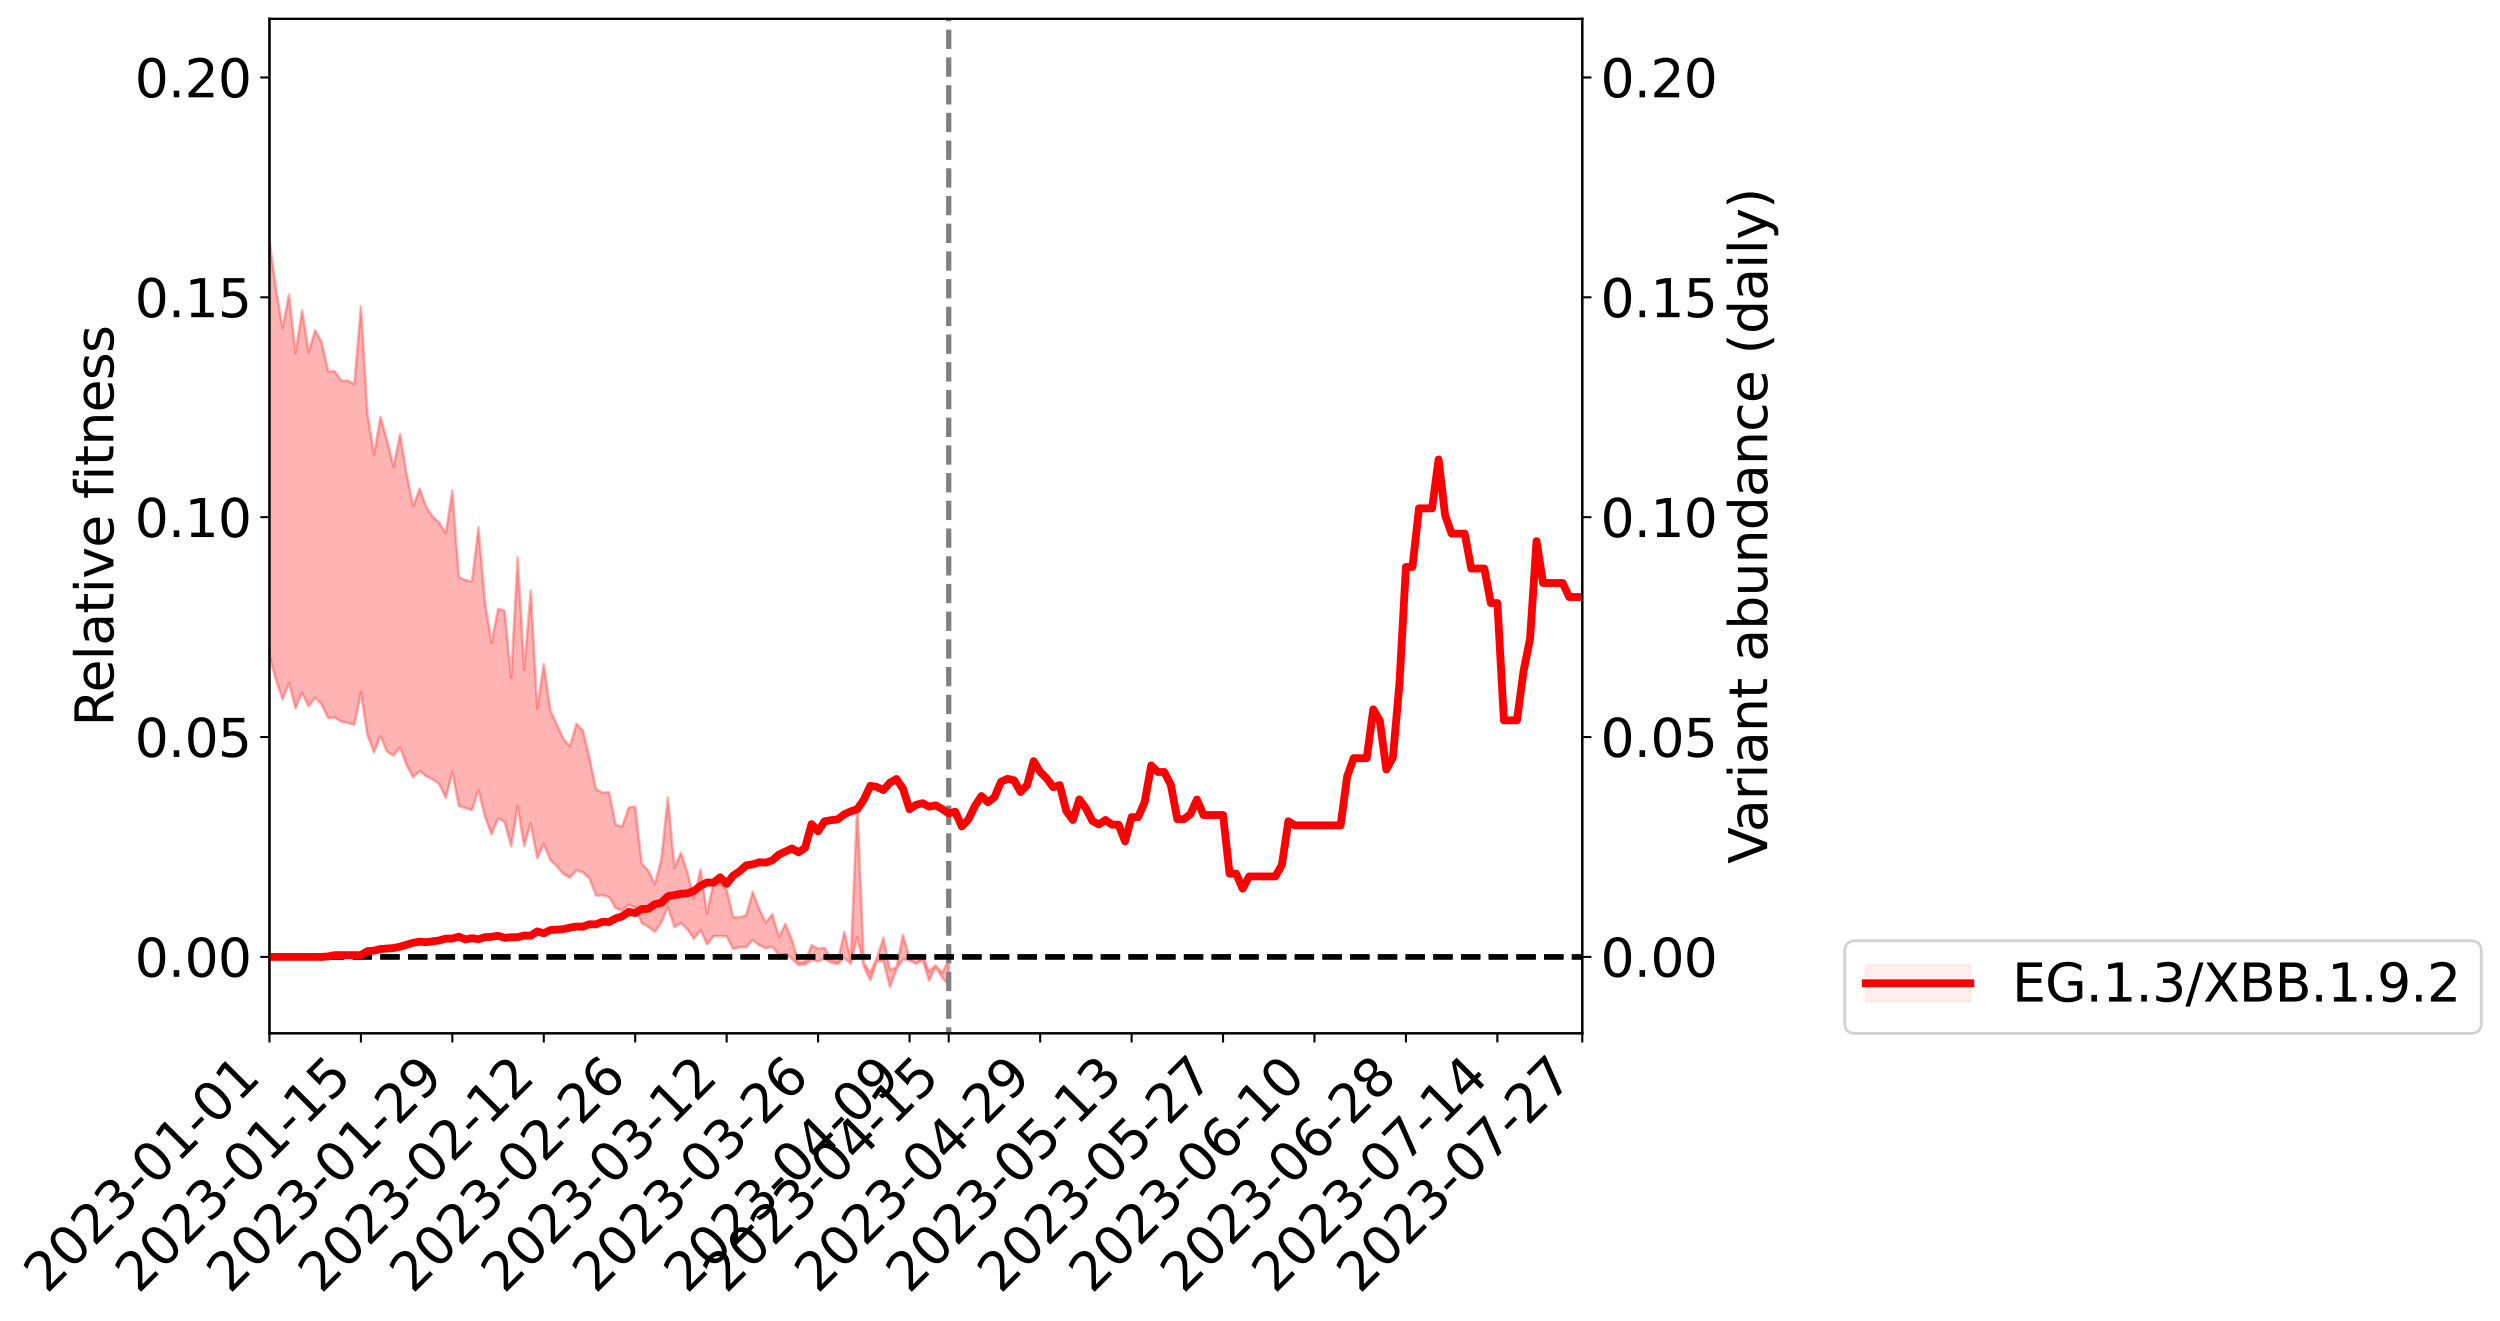 <?xml version="1.0" encoding="utf-8" standalone="no"?>
<!DOCTYPE svg PUBLIC "-//W3C//DTD SVG 1.1//EN"
  "http://www.w3.org/Graphics/SVG/1.1/DTD/svg11.dtd">
<svg xmlns:xlink="http://www.w3.org/1999/xlink" width="956.337pt" height="505.355pt" viewBox="0 0 956.337 505.355" xmlns="http://www.w3.org/2000/svg" version="1.1">
 <defs>
  <style type="text/css">*{stroke-linejoin: round; stroke-linecap: butt}</style>
 </defs>
 <g id="figure_1">
  <g id="patch_1">
   <path d="M 0 505.355 
L 956.337 505.355 
L 956.337 -0 
L 0 -0 
z
" style="fill: #ffffff"/>
  </g>
  <g id="axes_1">
   <g id="patch_2">
    <path d="M 103.075 395.28 
L 605.275 395.28 
L 605.275 7.2 
L 103.075 7.2 
z
" style="fill: #ffffff"/>
   </g>
   <g id="PolyCollection_1">
    <path d="M -1268.606 365.937 
L -1268.606 365.96 
L -1266.107 365.845 
L -1263.609 365.743 
L -1261.11 365.615 
L -1258.612 365.527 
L -1256.113 365.415 
L -1253.615 365.29 
L -1251.116 365.175 
L -1248.618 365.066 
L -1246.119 364.968 
L -1243.621 364.857 
L -1241.122 364.741 
L -1238.624 364.628 
L -1236.125 364.492 
L -1233.627 364.376 
L -1231.128 364.242 
L -1228.63 364.126 
L -1226.131 363.972 
L -1223.633 363.843 
L -1221.134 363.719 
L -1218.636 363.574 
L -1216.137 363.431 
L -1213.639 363.292 
L -1211.14 363.126 
L -1208.642 362.978 
L -1206.143 362.808 
L -1203.645 362.635 
L -1201.146 362.444 
L -1198.648 362.248 
L -1196.149 362.056 
L -1193.651 361.835 
L -1191.152 361.586 
L -1188.654 361.362 
L -1186.155 361.109 
L -1183.657 360.822 
L -1181.158 360.553 
L -1178.659 360.239 
L -1176.161 359.92 
L -1173.662 359.59 
L -1171.164 359.242 
L -1168.665 358.858 
L -1166.167 358.448 
L -1163.668 358.015 
L -1161.17 357.595 
L -1158.671 357.105 
L -1156.173 356.636 
L -1153.674 356.137 
L -1151.176 355.635 
L -1148.677 355.096 
L -1146.179 354.514 
L -1143.68 353.971 
L -1141.182 353.37 
L -1138.683 352.748 
L -1136.185 352.136 
L -1133.686 351.529 
L -1131.188 350.874 
L -1128.689 350.211 
L -1126.191 349.549 
L -1123.692 348.86 
L -1121.194 348.162 
L -1118.695 347.466 
L -1116.197 346.747 
L -1113.698 346.026 
L -1111.2 345.314 
L -1108.701 344.575 
L -1106.203 343.787 
L -1103.704 343.022 
L -1101.206 342.258 
L -1098.707 341.505 
L -1096.209 340.723 
L -1093.71 339.958 
L -1091.212 339.181 
L -1088.713 338.474 
L -1086.215 337.652 
L -1083.716 336.932 
L -1081.218 336.149 
L -1078.719 335.404 
L -1076.221 334.633 
L -1073.722 333.935 
L -1071.224 333.143 
L -1068.725 332.397 
L -1066.227 331.701 
L -1063.728 330.947 
L -1061.23 330.232 
L -1058.731 329.49 
L -1056.233 328.74 
L -1053.734 328.017 
L -1051.236 327.308 
L -1048.737 326.549 
L -1046.239 325.827 
L -1043.74 325.09 
L -1041.242 324.364 
L -1038.743 323.653 
L -1036.245 322.926 
L -1033.746 322.192 
L -1031.248 321.525 
L -1028.749 320.779 
L -1026.251 320.062 
L -1023.752 319.356 
L -1021.254 318.649 
L -1018.755 317.945 
L -1016.257 317.233 
L -1013.758 316.551 
L -1011.259 315.845 
L -1008.761 315.123 
L -1006.262 314.393 
L -1003.764 313.657 
L -1001.265 312.964 
L -998.767 312.207 
L -996.268 311.403 
L -993.77 310.645 
L -991.271 309.849 
L -988.773 309.041 
L -986.274 308.19 
L -983.776 307.324 
L -981.277 306.515 
L -978.779 305.6 
L -976.28 304.727 
L -973.782 303.791 
L -971.283 302.926 
L -968.785 301.918 
L -966.286 300.929 
L -963.788 299.964 
L -961.289 298.983 
L -958.791 297.973 
L -956.292 296.92 
L -953.794 295.927 
L -951.295 294.799 
L -948.797 293.798 
L -946.298 292.637 
L -943.8 291.509 
L -941.301 290.405 
L -938.803 289.342 
L -936.304 288.112 
L -933.806 286.993 
L -931.307 285.589 
L -928.809 284.369 
L -926.31 283.226 
L -923.812 281.943 
L -921.313 280.627 
L -918.815 279.123 
L -916.316 277.705 
L -913.818 276.505 
L -911.319 274.657 
L -908.821 273.15 
L -906.322 271.61 
L -903.824 270.013 
L -901.325 268.204 
L -898.827 266.493 
L -896.328 265.169 
L -893.83 263.51 
L -891.331 260.861 
L -888.833 258.608 
L -886.334 257.042 
L -883.836 254.916 
L -881.337 253.378 
L -878.839 251.957 
L -876.34 249.963 
L -873.842 247.233 
L -871.343 245.58 
L -868.845 244.672 
L -866.346 242.654 
L -863.848 241.919 
L -861.349 240.611 
L -858.851 238.204 
L -856.352 238.272 
L -853.854 239.1 
L -851.355 240.98 
L -848.857 238.656 
L -846.358 242.98 
L -843.859 243.878 
L -841.361 237.855 
L -838.862 239.463 
L -836.364 242.028 
L -833.865 240.414 
L -831.367 240.04 
L -828.868 251.291 
L -826.37 267.319 
L -823.871 275.295 
L -821.373 257.858 
L -818.874 266.816 
L -816.376 278.56 
L -813.877 277.896 
L -811.379 301.805 
L -808.88 298.588 
L -806.382 291.329 
L -803.883 273.277 
L -801.385 290.337 
L -798.886 300.621 
L -796.388 296.404 
L -793.889 299.133 
L -791.391 308.855 
L -788.892 307.641 
L -786.394 299.393 
L -783.895 309.925 
L -781.397 312.078 
L -778.898 308.428 
L -776.4 315.149 
L -773.901 317.663 
L -771.403 317.097 
L -768.904 315.176 
L -766.406 317.45 
L -763.907 315.319 
L -761.409 315.608 
L -758.91 317.781 
L -756.412 315.922 
L -753.913 317.033 
L -751.415 317.184 
L -748.916 315.701 
L -746.418 316.379 
L -743.919 314.2 
L -741.421 314.448 
L -738.922 315.175 
L -736.424 315.303 
L -733.925 314.286 
L -731.427 313.429 
L -728.928 313.277 
L -726.43 312.317 
L -723.931 312.237 
L -721.433 312.121 
L -718.934 310.614 
L -716.436 311.437 
L -713.937 310.459 
L -711.439 310.071 
L -708.94 310.162 
L -706.442 309.194 
L -703.943 308.993 
L -701.445 309.387 
L -698.946 309.99 
L -696.448 308.344 
L -693.949 308.083 
L -691.451 307.553 
L -688.952 310.461 
L -686.454 310.521 
L -683.955 311.618 
L -681.457 308.82 
L -678.958 307.088 
L -676.459 307.599 
L -673.961 309.469 
L -671.462 309.729 
L -668.964 306.311 
L -666.465 309.074 
L -663.967 308.276 
L -661.468 307.713 
L -658.97 306.06 
L -656.471 307.206 
L -653.973 306.327 
L -651.474 306.894 
L -648.976 305.73 
L -646.477 304.767 
L -643.979 303.158 
L -641.48 302.288 
L -638.982 301.469 
L -636.483 300.407 
L -633.985 300.001 
L -631.486 298.976 
L -628.988 297.877 
L -626.489 295.369 
L -623.991 293.401 
L -621.492 292.367 
L -618.994 290.227 
L -616.495 289.574 
L -613.997 287.638 
L -611.498 284.919 
L -609 282.6 
L -606.501 280.764 
L -604.003 277.949 
L -601.504 276.092 
L -599.006 273.534 
L -596.507 271.231 
L -594.009 268.413 
L -591.51 266.032 
L -589.012 262.906 
L -586.513 260.371 
L -584.015 257.638 
L -581.516 254.114 
L -579.018 250.802 
L -576.519 248.317 
L -574.021 245.561 
L -571.522 242.198 
L -569.024 239.461 
L -566.525 236.199 
L -564.027 231.647 
L -561.528 229.468 
L -559.03 225.541 
L -556.531 222.453 
L -554.033 219.094 
L -551.534 215.435 
L -549.036 211.695 
L -546.537 208.245 
L -544.039 203.712 
L -541.54 200.757 
L -539.042 196.313 
L -536.543 193.302 
L -534.045 188.848 
L -531.546 184.602 
L -529.048 180.697 
L -526.549 177.505 
L -524.051 172.505 
L -521.552 168.989 
L -519.054 164.486 
L -516.555 160.739 
L -514.057 156.01 
L -511.558 151.81 
L -509.059 150.896 
L -506.561 143.365 
L -504.062 141.857 
L -501.564 137.125 
L -499.065 133.735 
L -496.567 129.81 
L -494.068 125.649 
L -491.57 121.846 
L -489.071 118.159 
L -486.573 114.663 
L -484.074 111.152 
L -481.576 113.007 
L -479.077 103.579 
L -476.579 100.874 
L -474.08 107.732 
L -471.582 96.464 
L -469.083 97.796 
L -466.585 96.145 
L -464.086 90.072 
L -461.588 90.587 
L -459.089 95.617 
L -456.591 91.18 
L -454.092 88.928 
L -451.594 91.943 
L -449.095 90.287 
L -446.597 92.261 
L -444.098 95.08 
L -441.6 100.163 
L -439.101 112.414 
L -436.603 109.218 
L -434.104 115.735 
L -431.606 121.094 
L -429.107 123.852 
L -426.609 130.994 
L -424.11 137.416 
L -421.612 126.902 
L -419.113 138.381 
L -416.615 152.565 
L -414.116 159.457 
L -411.618 162.664 
L -409.119 181.43 
L -406.621 183.037 
L -404.122 188.227 
L -401.624 186.963 
L -399.125 202.817 
L -396.627 198.037 
L -394.128 195.367 
L -391.63 208.918 
L -389.131 218.569 
L -386.633 217.827 
L -384.134 223.591 
L -381.636 225.523 
L -379.137 225.951 
L -376.639 226.029 
L -374.14 229.252 
L -371.642 231.104 
L -369.143 240.955 
L -366.645 236.016 
L -364.146 244.594 
L -361.648 242.739 
L -359.149 241.65 
L -356.651 245.153 
L -354.152 248.277 
L -351.654 244.438 
L -349.155 246.396 
L -346.657 246.559 
L -344.158 251.21 
L -341.659 248.949 
L -339.161 247.898 
L -336.662 249.228 
L -334.164 251.44 
L -331.665 250.326 
L -329.167 248.084 
L -326.668 249.277 
L -324.17 245.867 
L -321.671 246.152 
L -319.173 251.58 
L -316.674 251.153 
L -314.176 247.92 
L -311.677 247.018 
L -309.179 247.23 
L -306.68 243.712 
L -304.182 244.352 
L -301.683 244.156 
L -299.185 243.254 
L -296.686 242.152 
L -294.188 239.876 
L -291.689 240.896 
L -289.191 239.293 
L -286.692 238.776 
L -284.194 237.825 
L -281.695 237.707 
L -279.197 235.912 
L -276.698 232.831 
L -274.2 232.506 
L -271.701 229.974 
L -269.203 226.409 
L -266.704 228.713 
L -264.206 223.934 
L -261.707 225.7 
L -259.209 224.668 
L -256.71 224.848 
L -254.212 221.747 
L -251.713 221.402 
L -249.215 220.851 
L -246.716 217.049 
L -244.218 217.856 
L -241.719 217.423 
L -239.221 217.171 
L -236.722 215.317 
L -234.224 216.042 
L -231.725 214.146 
L -229.227 212.342 
L -226.728 209.547 
L -224.23 208.604 
L -221.731 207.96 
L -219.233 206.001 
L -216.734 206.22 
L -214.236 205.237 
L -211.737 203.499 
L -209.239 203.513 
L -206.74 201.555 
L -204.242 203.099 
L -201.743 201.728 
L -199.245 201.754 
L -196.746 199.345 
L -194.248 196.073 
L -191.749 198.798 
L -189.251 198.68 
L -186.752 197.601 
L -184.254 196.485 
L -181.755 194.208 
L -179.257 193.68 
L -176.758 192.426 
L -174.259 192.601 
L -171.761 192.123 
L -169.262 189.964 
L -166.764 186.905 
L -164.265 190.858 
L -161.767 189.907 
L -159.268 187.314 
L -156.77 188.956 
L -154.271 184.321 
L -151.773 184.884 
L -149.274 185.176 
L -146.776 182.035 
L -144.277 187.376 
L -141.779 182.016 
L -139.28 179.295 
L -136.782 182.789 
L -134.283 183.739 
L -131.785 182.039 
L -129.286 183.406 
L -126.788 180.958 
L -124.289 185.759 
L -121.791 183.344 
L -119.292 184.349 
L -116.794 181.106 
L -114.295 178.206 
L -111.797 181.956 
L -109.298 188.661 
L -106.8 181.08 
L -104.301 181.533 
L -101.803 178.717 
L -99.304 180.086 
L -96.806 179.736 
L -94.307 178.006 
L -91.809 177.377 
L -89.31 180.654 
L -86.812 178.988 
L -84.313 181.985 
L -81.815 182.569 
L -79.316 173.965 
L -76.818 177.558 
L -74.319 177.889 
L -71.821 178.526 
L -69.322 179.094 
L -66.824 184.658 
L -64.325 186.9 
L -61.827 186.683 
L -59.328 192.804 
L -56.83 202.922 
L -54.331 190.938 
L -51.833 190.828 
L -49.334 191.108 
L -46.836 195.129 
L -44.337 196.068 
L -41.839 196.062 
L -39.34 204.775 
L -36.842 208.002 
L -34.343 198.145 
L -31.845 207.1 
L -29.346 202.71 
L -26.848 199.986 
L -24.349 210.877 
L -21.851 208.738 
L -19.352 215.787 
L -16.854 213.683 
L -14.355 208.98 
L -11.857 213.423 
L -9.358 213.477 
L -6.859 217.851 
L -4.361 215.186 
L -1.862 222.368 
L 0.636 217.313 
L 3.135 221.14 
L 5.633 220.443 
L 8.132 224.65 
L 10.63 218.037 
L 13.129 225.251 
L 15.627 224.917 
L 18.126 229.868 
L 20.624 232.513 
L 23.123 232.596 
L 25.621 231.414 
L 28.12 234.626 
L 30.618 237.032 
L 33.117 235.002 
L 35.615 234.28 
L 38.114 237.102 
L 40.612 239.668 
L 43.111 235.385 
L 45.609 232.929 
L 48.108 242.904 
L 50.606 247.451 
L 53.105 237.347 
L 55.603 240.386 
L 58.102 241.928 
L 60.6 242.697 
L 63.099 247.833 
L 65.597 247.207 
L 68.096 245.156 
L 70.594 247.397 
L 73.093 248.026 
L 75.591 242.579 
L 78.09 245.37 
L 80.588 243.678 
L 83.087 251.268 
L 85.585 260.617 
L 88.084 259.304 
L 90.582 251.93 
L 93.081 251.152 
L 95.579 252.19 
L 98.078 252.565 
L 100.576 259.492 
L 103.075 250.742 
L 105.573 260.034 
L 108.072 267.523 
L 110.57 261.342 
L 113.069 270.955 
L 115.567 265.011 
L 118.066 270.265 
L 120.564 266.889 
L 123.063 269.505 
L 125.561 274.71 
L 128.06 274.437 
L 130.558 276.076 
L 133.057 276.568 
L 135.555 277.23 
L 138.054 264.852 
L 140.552 281.109 
L 143.051 287.866 
L 145.549 281.572 
L 148.048 287.57 
L 150.546 289.06 
L 153.045 285.887 
L 155.543 292.67 
L 158.042 297.362 
L 160.541 294.962 
L 163.039 296.918 
L 165.538 298.138 
L 168.036 299.972 
L 170.535 305.26 
L 173.033 295.324 
L 175.532 308.377 
L 178.03 309.084 
L 180.529 309.973 
L 183.027 302.404 
L 185.526 312.399 
L 188.024 319.212 
L 190.523 313.138 
L 193.021 314.315 
L 195.52 323.753 
L 198.018 308.571 
L 200.517 323.623 
L 203.015 314.974 
L 205.514 328.309 
L 208.012 322.945 
L 210.511 329.044 
L 213.009 331.351 
L 215.508 334.371 
L 218.006 335.734 
L 220.505 332.948 
L 223.003 333.712 
L 225.502 336.121 
L 228 342.567 
L 230.499 342.522 
L 232.997 343.099 
L 235.496 347.376 
L 237.994 348.285 
L 240.493 346.066 
L 242.991 347.002 
L 245.49 353.074 
L 247.988 354.514 
L 250.487 356.492 
L 252.985 352.896 
L 255.484 346.991 
L 257.982 354.67 
L 260.481 353.073 
L 262.979 355.565 
L 265.478 359.157 
L 267.976 355.76 
L 270.475 361.278 
L 272.973 358.141 
L 275.472 358.069 
L 277.97 358.2 
L 280.469 363.02 
L 282.967 362.324 
L 285.466 362.355 
L 287.964 359.539 
L 290.463 361.603 
L 292.961 362.69 
L 295.46 362.147 
L 297.958 365.357 
L 300.457 364.901 
L 302.955 366.748 
L 305.454 369.149 
L 307.952 368.972 
L 310.451 367.224 
L 312.949 367.758 
L 315.448 366.759 
L 317.946 368.259 
L 320.445 368.764 
L 322.943 366.509 
L 325.442 368.729 
L 327.941 358.513 
L 330.439 369.735 
L 332.938 374.928 
L 335.436 367.763 
L 337.935 367.493 
L 340.433 377.64 
L 342.932 370.772 
L 345.43 366.986 
L 347.929 367.481 
L 350.427 368.674 
L 352.926 367.338 
L 355.424 375.178 
L 357.923 369.891 
L 360.421 373.979 
L 362.92 376.876 
L 362.92 367.258 
L 362.92 367.258 
L 360.421 372.068 
L 357.923 369.296 
L 355.424 371.409 
L 352.926 365.544 
L 350.427 368.158 
L 347.929 366.494 
L 345.43 357.596 
L 342.932 369.997 
L 340.433 370.966 
L 337.935 358.75 
L 335.436 366.491 
L 332.938 371.92 
L 330.439 368.368 
L 327.941 307.508 
L 325.442 367.084 
L 322.943 356.489 
L 320.445 367.986 
L 317.946 366.906 
L 315.448 362.6 
L 312.949 362.876 
L 310.451 361.581 
L 307.952 367.851 
L 305.454 367.987 
L 302.955 359.508 
L 300.457 353.428 
L 297.958 358.478 
L 295.46 349.666 
L 292.961 352.944 
L 290.463 347.748 
L 287.964 341.165 
L 285.466 350.075 
L 282.967 350.933 
L 280.469 350.857 
L 277.97 340.332 
L 275.472 338.036 
L 272.973 337.479 
L 270.475 349.5 
L 267.976 332.564 
L 265.478 343.755 
L 262.979 333.789 
L 260.481 326.188 
L 257.982 332.069 
L 255.484 305.036 
L 252.985 328.709 
L 250.487 338.217 
L 247.988 332.999 
L 245.49 330.352 
L 242.991 308.537 
L 240.493 308.964 
L 237.994 316.29 
L 235.496 315.376 
L 232.997 303.034 
L 230.499 303.25 
L 228 301.85 
L 225.502 289.869 
L 223.003 279.461 
L 220.505 276.906 
L 218.006 285.483 
L 215.508 282.615 
L 213.009 277.153 
L 210.511 271.571 
L 208.012 253.951 
L 205.514 270.986 
L 203.015 225.942 
L 200.517 256.062 
L 198.018 213.234 
L 195.52 259.292 
L 193.021 233.56 
L 190.523 232.913 
L 188.024 245.908 
L 185.526 230.233 
L 183.027 201.783 
L 180.529 222.417 
L 178.03 221.876 
L 175.532 220.859 
L 173.033 187.687 
L 170.535 203.994 
L 168.036 199.966 
L 165.538 197.598 
L 163.039 193.881 
L 160.541 186.894 
L 158.042 193.619 
L 155.543 181.297 
L 153.045 165.999 
L 150.546 178.528 
L 148.048 168.413 
L 145.549 159.426 
L 143.051 173.921 
L 140.552 158.02 
L 138.054 117.26 
L 135.555 146.88 
L 133.057 145.622 
L 130.558 145.646 
L 128.06 141.978 
L 125.561 142.077 
L 123.063 130.921 
L 120.564 126.305 
L 118.066 134.794 
L 115.567 118.632 
L 113.069 135.07 
L 110.57 112.633 
L 108.072 125.453 
L 105.573 110.493 
L 103.075 91.981 
L 100.576 108.883 
L 98.078 92.682 
L 95.579 93.76 
L 93.081 93.013 
L 90.582 94.554 
L 88.084 109.818 
L 85.585 113.419 
L 83.087 95.014 
L 80.588 76.164 
L 78.09 81.408 
L 75.591 77.578 
L 73.093 89.363 
L 70.594 88.107 
L 68.096 83.33 
L 65.597 89.454 
L 63.099 88.948 
L 60.6 79.353 
L 58.102 80.494 
L 55.603 76.775 
L 53.105 72.198 
L 50.606 93.813 
L 48.108 81.65 
L 45.609 64.992 
L 43.111 72.992 
L 40.612 80.144 
L 38.114 75.439 
L 35.615 71.825 
L 33.117 74.683 
L 30.618 82.253 
L 28.12 74.113 
L 25.621 71.138 
L 23.123 74.51 
L 20.624 69.426 
L 18.126 71.112 
L 15.627 60.847 
L 13.129 64.644 
L 10.63 52.119 
L 8.132 63.008 
L 5.633 57.971 
L 3.135 61.057 
L 0.636 57.684 
L -1.862 64.375 
L -4.361 53.178 
L -6.859 60.366 
L -9.358 53.349 
L -11.857 54.828 
L -14.355 49.357 
L -16.854 52.423 
L -19.352 60.575 
L -21.851 52.946 
L -24.349 54.982 
L -26.848 39.85 
L -29.346 47.067 
L -31.845 50.809 
L -34.343 39.206 
L -36.842 52.514 
L -39.34 53.714 
L -41.839 38.996 
L -44.337 39.459 
L -46.836 38.614 
L -49.334 33.456 
L -51.833 37.378 
L -54.331 36.259 
L -56.83 54.007 
L -59.328 42.166 
L -61.827 33.496 
L -64.325 33.995 
L -66.824 31.649 
L -69.322 26.543 
L -71.821 28.756 
L -74.319 25.424 
L -76.818 29.81 
L -79.316 24.84 
L -81.815 35.153 
L -84.313 36.798 
L -86.812 34.797 
L -89.31 37.329 
L -91.809 33.813 
L -94.307 37.082 
L -96.806 39.102 
L -99.304 44.088 
L -101.803 40.594 
L -104.301 46.135 
L -106.8 45.351 
L -109.298 55.445 
L -111.797 49.065 
L -114.295 45.778 
L -116.794 50.225 
L -119.292 52.365 
L -121.791 52.74 
L -124.289 58.654 
L -126.788 53.935 
L -129.286 57.962 
L -131.785 56.309 
L -134.283 57.403 
L -136.782 55.93 
L -139.28 53.686 
L -141.779 58.421 
L -144.277 64.667 
L -146.776 58.597 
L -149.274 62.298 
L -151.773 60.883 
L -154.271 63.05 
L -156.77 67.888 
L -159.268 66.415 
L -161.767 70.354 
L -164.265 71.483 
L -166.764 67.297 
L -169.262 69.944 
L -171.761 72.877 
L -174.259 74.003 
L -176.758 73.99 
L -179.257 76.098 
L -181.755 75.879 
L -184.254 78.955 
L -186.752 79.877 
L -189.251 80.639 
L -191.749 81.396 
L -194.248 76.171 
L -196.746 82.118 
L -199.245 84.543 
L -201.743 83.954 
L -204.242 84.212 
L -206.74 84.313 
L -209.239 86.084 
L -211.737 85.577 
L -214.236 88.199 
L -216.734 89.144 
L -219.233 88.569 
L -221.731 89.547 
L -224.23 90.854 
L -226.728 92.207 
L -229.227 96.703 
L -231.725 97.779 
L -234.224 99.971 
L -236.722 98.892 
L -239.221 101.005 
L -241.719 101.229 
L -244.218 101.895 
L -246.716 99.64 
L -249.215 105.98 
L -251.713 106.564 
L -254.212 107.017 
L -256.71 110.847 
L -259.209 110.625 
L -261.707 112.248 
L -264.206 110.377 
L -266.704 115.644 
L -269.203 114.158 
L -271.701 119.246 
L -274.2 122.88 
L -276.698 123.976 
L -279.197 128.53 
L -281.695 132.105 
L -284.194 132.045 
L -286.692 134.268 
L -289.191 134.953 
L -291.689 137.848 
L -294.188 137.101 
L -296.686 141.104 
L -299.185 144.113 
L -301.683 145.922 
L -304.182 147.027 
L -306.68 147.916 
L -309.179 152.231 
L -311.677 153.299 
L -314.176 155.989 
L -316.674 159.921 
L -319.173 161.216 
L -321.671 157.816 
L -324.17 158.933 
L -326.668 163.232 
L -329.167 163.785 
L -331.665 166.758 
L -334.164 168.922 
L -336.662 167.841 
L -339.161 169.186 
L -341.659 170.857 
L -344.158 173.816 
L -346.657 170.637 
L -349.155 172.093 
L -351.654 172.155 
L -354.152 176.339 
L -356.651 175.879 
L -359.149 173.637 
L -361.648 175.885 
L -364.146 178.198 
L -366.645 172.302 
L -369.143 177.822 
L -371.642 170.889 
L -374.14 170.651 
L -376.639 169.326 
L -379.137 171.066 
L -381.636 171.639 
L -384.134 170.882 
L -386.633 167.642 
L -389.131 170.327 
L -391.63 162.62 
L -394.128 155.032 
L -396.627 157.125 
L -399.125 161.4 
L -401.624 150.618 
L -404.122 151.285 
L -406.621 148.522 
L -409.119 147.865 
L -411.618 133.016 
L -414.116 131.878 
L -416.615 126.504 
L -419.113 114.886 
L -421.612 106.641 
L -424.11 115.91 
L -426.609 111.788 
L -429.107 104.582 
L -431.606 101.492 
L -434.104 96.278 
L -436.603 89.471 
L -439.101 93.146 
L -441.6 80.123 
L -444.098 75.488 
L -446.597 72.418 
L -449.095 70.618 
L -451.594 72.284 
L -454.092 69.236 
L -456.591 71.626 
L -459.089 76.463 
L -461.588 70.97 
L -464.086 70.651 
L -466.585 77.705 
L -469.083 79.667 
L -471.582 77.685 
L -474.08 90.03 
L -476.579 82.751 
L -479.077 86.346 
L -481.576 96.353 
L -484.074 94.573 
L -486.573 98.372 
L -489.071 102.049 
L -491.57 105.905 
L -494.068 109.742 
L -496.567 113.703 
L -499.065 117.549 
L -501.564 120.865 
L -504.062 125.322 
L -506.561 126.715 
L -509.059 134.244 
L -511.558 134.862 
L -514.057 138.895 
L -516.555 143.337 
L -519.054 146.803 
L -521.552 151.025 
L -524.051 154.414 
L -526.549 159.167 
L -529.048 162.184 
L -531.546 165.781 
L -534.045 169.928 
L -536.543 174.144 
L -539.042 176.856 
L -541.54 180.929 
L -544.039 183.817 
L -546.537 187.984 
L -549.036 191.286 
L -551.534 194.566 
L -554.033 198.155 
L -556.531 201.369 
L -559.03 204.146 
L -561.528 207.645 
L -564.027 209.578 
L -566.525 213.812 
L -569.024 216.764 
L -571.522 219.397 
L -574.021 222.542 
L -576.519 224.576 
L -579.018 227.392 
L -581.516 230.269 
L -584.015 233.403 
L -586.513 235.858 
L -589.012 238.27 
L -591.51 240.874 
L -594.009 243.381 
L -596.507 246.058 
L -599.006 248.236 
L -601.504 250.581 
L -604.003 252.53 
L -606.501 255.142 
L -609 257.081 
L -611.498 259.244 
L -613.997 261.886 
L -616.495 263.764 
L -618.994 264.427 
L -621.492 266.603 
L -623.991 267.786 
L -626.489 269.878 
L -628.988 272.284 
L -631.486 273.58 
L -633.985 274.79 
L -636.483 275.113 
L -638.982 276.356 
L -641.48 277.125 
L -643.979 277.943 
L -646.477 279.638 
L -648.976 280.647 
L -651.474 282.061 
L -653.973 281.329 
L -656.471 282.111 
L -658.97 280.923 
L -661.468 282.826 
L -663.967 283.122 
L -666.465 284.507 
L -668.964 281.563 
L -671.462 285.112 
L -673.961 284.815 
L -676.459 282.756 
L -678.958 282.213 
L -681.457 284.021 
L -683.955 287.164 
L -686.454 285.894 
L -688.952 285.782 
L -691.451 282.528 
L -693.949 282.426 
L -696.448 283.279 
L -698.946 285.159 
L -701.445 284.444 
L -703.943 283.954 
L -706.442 284.173 
L -708.94 285.277 
L -711.439 284.903 
L -713.937 285.563 
L -716.436 286.725 
L -718.934 285.73 
L -721.433 287.455 
L -723.931 287.629 
L -726.43 287.741 
L -728.928 288.792 
L -731.427 288.975 
L -733.925 290.151 
L -736.424 291.447 
L -738.922 291.361 
L -741.421 290.687 
L -743.919 290.173 
L -746.418 293.042 
L -748.916 292.424 
L -751.415 294.32 
L -753.913 294.258 
L -756.412 293.394 
L -758.91 295.276 
L -761.409 293.343 
L -763.907 293.345 
L -766.406 295.768 
L -768.904 293.876 
L -771.403 296.167 
L -773.901 296.85 
L -776.4 294.775 
L -778.898 288.338 
L -781.397 292.344 
L -783.895 290.333 
L -786.394 280.806 
L -788.892 288.826 
L -791.391 290.435 
L -793.889 281.632 
L -796.388 279.195 
L -798.886 283.857 
L -801.385 274.329 
L -803.883 258.124 
L -806.382 275.996 
L -808.88 283.217 
L -811.379 286.795 
L -813.877 264.166 
L -816.376 265.131 
L -818.874 253.834 
L -821.373 245.01 
L -823.871 262.981 
L -826.37 255.342 
L -828.868 239.46 
L -831.367 228.244 
L -833.865 229.047 
L -836.364 231.118 
L -838.862 228.826 
L -841.361 227.538 
L -843.859 234.148 
L -846.358 233.502 
L -848.857 229.388 
L -851.355 232.12 
L -853.854 230.526 
L -856.352 230.015 
L -858.851 230.341 
L -861.349 233.042 
L -863.848 234.722 
L -866.346 235.761 
L -868.845 238.143 
L -871.343 239.355 
L -873.842 241.293 
L -876.34 244.259 
L -878.839 246.648 
L -881.337 248.301 
L -883.836 250.137 
L -886.334 252.491 
L -888.833 254.043 
L -891.331 256.301 
L -893.83 259.006 
L -896.328 260.658 
L -898.827 261.822 
L -901.325 263.517 
L -903.824 265.265 
L -906.322 266.861 
L -908.821 268.389 
L -911.319 269.865 
L -913.818 271.835 
L -916.316 272.912 
L -918.815 274.361 
L -921.313 275.878 
L -923.812 277.185 
L -926.31 278.473 
L -928.809 279.566 
L -931.307 280.751 
L -933.806 282.272 
L -936.304 283.37 
L -938.803 284.63 
L -941.301 285.646 
L -943.8 286.774 
L -946.298 287.93 
L -948.797 289.104 
L -951.295 290.098 
L -953.794 291.259 
L -956.292 292.28 
L -958.791 293.371 
L -961.289 294.392 
L -963.788 295.419 
L -966.286 296.378 
L -968.785 297.396 
L -971.283 298.481 
L -973.782 299.329 
L -976.28 300.357 
L -978.779 301.258 
L -981.277 302.281 
L -983.776 303.061 
L -986.274 304.013 
L -988.773 304.909 
L -991.271 305.763 
L -993.77 306.631 
L -996.268 307.435 
L -998.767 308.37 
L -1001.265 309.213 
L -1003.764 309.911 
L -1006.262 310.737 
L -1008.761 311.562 
L -1011.259 312.383 
L -1013.758 313.177 
L -1016.257 313.919 
L -1018.755 314.734 
L -1021.254 315.535 
L -1023.752 316.34 
L -1026.251 317.144 
L -1028.749 317.969 
L -1031.248 318.827 
L -1033.746 319.571 
L -1036.245 320.419 
L -1038.743 321.253 
L -1041.242 322.055 
L -1043.74 322.883 
L -1046.239 323.728 
L -1048.737 324.549 
L -1051.236 325.411 
L -1053.734 326.2 
L -1056.233 327.005 
L -1058.731 327.856 
L -1061.23 328.679 
L -1063.728 329.463 
L -1066.227 330.292 
L -1068.725 331.052 
L -1071.224 331.864 
L -1073.722 332.727 
L -1076.221 333.474 
L -1078.719 334.307 
L -1081.218 335.098 
L -1083.716 335.927 
L -1086.215 336.682 
L -1088.713 337.559 
L -1091.212 338.293 
L -1093.71 339.111 
L -1096.209 339.913 
L -1098.707 340.735 
L -1101.206 341.519 
L -1103.704 342.316 
L -1106.203 343.116 
L -1108.701 343.942 
L -1111.2 344.712 
L -1113.698 345.448 
L -1116.197 346.195 
L -1118.695 346.928 
L -1121.194 347.633 
L -1123.692 348.349 
L -1126.191 349.056 
L -1128.689 349.732 
L -1131.188 350.414 
L -1133.686 351.092 
L -1136.185 351.711 
L -1138.683 352.339 
L -1141.182 352.991 
L -1143.68 353.609 
L -1146.179 354.165 
L -1148.677 354.773 
L -1151.176 355.33 
L -1153.674 355.844 
L -1156.173 356.358 
L -1158.671 356.838 
L -1161.17 357.353 
L -1163.668 357.782 
L -1166.167 358.232 
L -1168.665 358.657 
L -1171.164 359.051 
L -1173.662 359.411 
L -1176.161 359.74 
L -1178.659 360.065 
L -1181.158 360.387 
L -1183.657 360.656 
L -1186.155 360.954 
L -1188.654 361.209 
L -1191.152 361.429 
L -1193.651 361.685 
L -1196.149 361.91 
L -1198.648 362.099 
L -1201.146 362.299 
L -1203.645 362.494 
L -1206.143 362.667 
L -1208.642 362.84 
L -1211.14 362.985 
L -1213.639 363.157 
L -1216.137 363.296 
L -1218.636 363.442 
L -1221.134 363.593 
L -1223.633 363.719 
L -1226.131 363.851 
L -1228.63 364.021 
L -1231.128 364.143 
L -1233.627 364.291 
L -1236.125 364.409 
L -1238.624 364.563 
L -1241.122 364.687 
L -1243.621 364.815 
L -1246.119 364.93 
L -1248.618 365.033 
L -1251.116 365.15 
L -1253.615 365.277 
L -1256.113 365.4 
L -1258.612 365.506 
L -1261.11 365.593 
L -1263.609 365.715 
L -1266.107 365.816 
L -1268.606 365.937 
z
" clip-path="url(#p5eceb6f3aa)" style="fill: #ff0000; fill-opacity: 0.3; stroke: #ff0000; stroke-opacity: 0.3"/>
   </g>
   <g id="matplotlib.axis_1">
    <g id="xtick_1">
     <g id="line2d_1">
      <defs>
       <path id="m562573d080" d="M 0 0 
L 0 3.5 
" style="stroke: #000000; stroke-width: 0.8"/>
      </defs>
      <g>
       <use xlink:href="#m562573d080" x="103.075" y="395.28" style="stroke: #000000; stroke-width: 0.8"/>
      </g>
     </g>
     <g id="text_1">
      <!-- 2023-01-01 -->
      <g transform="translate(17.946 495.214) rotate(-45) scale(0.2 -0.2)">
       <defs>
        <path id="DejaVuSans-32" d="M 1228 531 
L 3431 531 
L 3431 0 
L 469 0 
L 469 531 
Q 828 903 1448 1529 
Q 2069 2156 2228 2338 
Q 2531 2678 2651 2914 
Q 2772 3150 2772 3378 
Q 2772 3750 2511 3984 
Q 2250 4219 1831 4219 
Q 1534 4219 1204 4116 
Q 875 4013 500 3803 
L 500 4441 
Q 881 4594 1212 4672 
Q 1544 4750 1819 4750 
Q 2544 4750 2975 4387 
Q 3406 4025 3406 3419 
Q 3406 3131 3298 2873 
Q 3191 2616 2906 2266 
Q 2828 2175 2409 1742 
Q 1991 1309 1228 531 
z
" transform="scale(0.016)"/>
        <path id="DejaVuSans-30" d="M 2034 4250 
Q 1547 4250 1301 3770 
Q 1056 3291 1056 2328 
Q 1056 1369 1301 889 
Q 1547 409 2034 409 
Q 2525 409 2770 889 
Q 3016 1369 3016 2328 
Q 3016 3291 2770 3770 
Q 2525 4250 2034 4250 
z
M 2034 4750 
Q 2819 4750 3233 4129 
Q 3647 3509 3647 2328 
Q 3647 1150 3233 529 
Q 2819 -91 2034 -91 
Q 1250 -91 836 529 
Q 422 1150 422 2328 
Q 422 3509 836 4129 
Q 1250 4750 2034 4750 
z
" transform="scale(0.016)"/>
        <path id="DejaVuSans-33" d="M 2597 2516 
Q 3050 2419 3304 2112 
Q 3559 1806 3559 1356 
Q 3559 666 3084 287 
Q 2609 -91 1734 -91 
Q 1441 -91 1130 -33 
Q 819 25 488 141 
L 488 750 
Q 750 597 1062 519 
Q 1375 441 1716 441 
Q 2309 441 2620 675 
Q 2931 909 2931 1356 
Q 2931 1769 2642 2001 
Q 2353 2234 1838 2234 
L 1294 2234 
L 1294 2753 
L 1863 2753 
Q 2328 2753 2575 2939 
Q 2822 3125 2822 3475 
Q 2822 3834 2567 4026 
Q 2313 4219 1838 4219 
Q 1578 4219 1281 4162 
Q 984 4106 628 3988 
L 628 4550 
Q 988 4650 1302 4700 
Q 1616 4750 1894 4750 
Q 2613 4750 3031 4423 
Q 3450 4097 3450 3541 
Q 3450 3153 3228 2886 
Q 3006 2619 2597 2516 
z
" transform="scale(0.016)"/>
        <path id="DejaVuSans-2d" d="M 313 2009 
L 1997 2009 
L 1997 1497 
L 313 1497 
L 313 2009 
z
" transform="scale(0.016)"/>
        <path id="DejaVuSans-31" d="M 794 531 
L 1825 531 
L 1825 4091 
L 703 3866 
L 703 4441 
L 1819 4666 
L 2450 4666 
L 2450 531 
L 3481 531 
L 3481 0 
L 794 0 
L 794 531 
z
" transform="scale(0.016)"/>
       </defs>
       <use xlink:href="#DejaVuSans-32"/>
       <use xlink:href="#DejaVuSans-30" x="63.623"/>
       <use xlink:href="#DejaVuSans-32" x="127.246"/>
       <use xlink:href="#DejaVuSans-33" x="190.869"/>
       <use xlink:href="#DejaVuSans-2d" x="254.492"/>
       <use xlink:href="#DejaVuSans-30" x="290.576"/>
       <use xlink:href="#DejaVuSans-31" x="354.199"/>
       <use xlink:href="#DejaVuSans-2d" x="417.822"/>
       <use xlink:href="#DejaVuSans-30" x="453.906"/>
       <use xlink:href="#DejaVuSans-31" x="517.529"/>
      </g>
     </g>
    </g>
    <g id="xtick_2">
     <g id="line2d_2">
      <g>
       <use xlink:href="#m562573d080" x="138.054" y="395.28" style="stroke: #000000; stroke-width: 0.8"/>
      </g>
     </g>
     <g id="text_2">
      <!-- 2023-01-15 -->
      <g transform="translate(52.925 495.214) rotate(-45) scale(0.2 -0.2)">
       <defs>
        <path id="DejaVuSans-35" d="M 691 4666 
L 3169 4666 
L 3169 4134 
L 1269 4134 
L 1269 2991 
Q 1406 3038 1543 3061 
Q 1681 3084 1819 3084 
Q 2600 3084 3056 2656 
Q 3513 2228 3513 1497 
Q 3513 744 3044 326 
Q 2575 -91 1722 -91 
Q 1428 -91 1123 -41 
Q 819 9 494 109 
L 494 744 
Q 775 591 1075 516 
Q 1375 441 1709 441 
Q 2250 441 2565 725 
Q 2881 1009 2881 1497 
Q 2881 1984 2565 2268 
Q 2250 2553 1709 2553 
Q 1456 2553 1204 2497 
Q 953 2441 691 2322 
L 691 4666 
z
" transform="scale(0.016)"/>
       </defs>
       <use xlink:href="#DejaVuSans-32"/>
       <use xlink:href="#DejaVuSans-30" x="63.623"/>
       <use xlink:href="#DejaVuSans-32" x="127.246"/>
       <use xlink:href="#DejaVuSans-33" x="190.869"/>
       <use xlink:href="#DejaVuSans-2d" x="254.492"/>
       <use xlink:href="#DejaVuSans-30" x="290.576"/>
       <use xlink:href="#DejaVuSans-31" x="354.199"/>
       <use xlink:href="#DejaVuSans-2d" x="417.822"/>
       <use xlink:href="#DejaVuSans-31" x="453.906"/>
       <use xlink:href="#DejaVuSans-35" x="517.529"/>
      </g>
     </g>
    </g>
    <g id="xtick_3">
     <g id="line2d_3">
      <g>
       <use xlink:href="#m562573d080" x="173.033" y="395.28" style="stroke: #000000; stroke-width: 0.8"/>
      </g>
     </g>
     <g id="text_3">
      <!-- 2023-01-29 -->
      <g transform="translate(87.904 495.214) rotate(-45) scale(0.2 -0.2)">
       <defs>
        <path id="DejaVuSans-39" d="M 703 97 
L 703 672 
Q 941 559 1184 500 
Q 1428 441 1663 441 
Q 2288 441 2617 861 
Q 2947 1281 2994 2138 
Q 2813 1869 2534 1725 
Q 2256 1581 1919 1581 
Q 1219 1581 811 2004 
Q 403 2428 403 3163 
Q 403 3881 828 4315 
Q 1253 4750 1959 4750 
Q 2769 4750 3195 4129 
Q 3622 3509 3622 2328 
Q 3622 1225 3098 567 
Q 2575 -91 1691 -91 
Q 1453 -91 1209 -44 
Q 966 3 703 97 
z
M 1959 2075 
Q 2384 2075 2632 2365 
Q 2881 2656 2881 3163 
Q 2881 3666 2632 3958 
Q 2384 4250 1959 4250 
Q 1534 4250 1286 3958 
Q 1038 3666 1038 3163 
Q 1038 2656 1286 2365 
Q 1534 2075 1959 2075 
z
" transform="scale(0.016)"/>
       </defs>
       <use xlink:href="#DejaVuSans-32"/>
       <use xlink:href="#DejaVuSans-30" x="63.623"/>
       <use xlink:href="#DejaVuSans-32" x="127.246"/>
       <use xlink:href="#DejaVuSans-33" x="190.869"/>
       <use xlink:href="#DejaVuSans-2d" x="254.492"/>
       <use xlink:href="#DejaVuSans-30" x="290.576"/>
       <use xlink:href="#DejaVuSans-31" x="354.199"/>
       <use xlink:href="#DejaVuSans-2d" x="417.822"/>
       <use xlink:href="#DejaVuSans-32" x="453.906"/>
       <use xlink:href="#DejaVuSans-39" x="517.529"/>
      </g>
     </g>
    </g>
    <g id="xtick_4">
     <g id="line2d_4">
      <g>
       <use xlink:href="#m562573d080" x="208.012" y="395.28" style="stroke: #000000; stroke-width: 0.8"/>
      </g>
     </g>
     <g id="text_4">
      <!-- 2023-02-12 -->
      <g transform="translate(122.883 495.214) rotate(-45) scale(0.2 -0.2)">
       <use xlink:href="#DejaVuSans-32"/>
       <use xlink:href="#DejaVuSans-30" x="63.623"/>
       <use xlink:href="#DejaVuSans-32" x="127.246"/>
       <use xlink:href="#DejaVuSans-33" x="190.869"/>
       <use xlink:href="#DejaVuSans-2d" x="254.492"/>
       <use xlink:href="#DejaVuSans-30" x="290.576"/>
       <use xlink:href="#DejaVuSans-32" x="354.199"/>
       <use xlink:href="#DejaVuSans-2d" x="417.822"/>
       <use xlink:href="#DejaVuSans-31" x="453.906"/>
       <use xlink:href="#DejaVuSans-32" x="517.529"/>
      </g>
     </g>
    </g>
    <g id="xtick_5">
     <g id="line2d_5">
      <g>
       <use xlink:href="#m562573d080" x="242.991" y="395.28" style="stroke: #000000; stroke-width: 0.8"/>
      </g>
     </g>
     <g id="text_5">
      <!-- 2023-02-26 -->
      <g transform="translate(157.862 495.214) rotate(-45) scale(0.2 -0.2)">
       <defs>
        <path id="DejaVuSans-36" d="M 2113 2584 
Q 1688 2584 1439 2293 
Q 1191 2003 1191 1497 
Q 1191 994 1439 701 
Q 1688 409 2113 409 
Q 2538 409 2786 701 
Q 3034 994 3034 1497 
Q 3034 2003 2786 2293 
Q 2538 2584 2113 2584 
z
M 3366 4563 
L 3366 3988 
Q 3128 4100 2886 4159 
Q 2644 4219 2406 4219 
Q 1781 4219 1451 3797 
Q 1122 3375 1075 2522 
Q 1259 2794 1537 2939 
Q 1816 3084 2150 3084 
Q 2853 3084 3261 2657 
Q 3669 2231 3669 1497 
Q 3669 778 3244 343 
Q 2819 -91 2113 -91 
Q 1303 -91 875 529 
Q 447 1150 447 2328 
Q 447 3434 972 4092 
Q 1497 4750 2381 4750 
Q 2619 4750 2861 4703 
Q 3103 4656 3366 4563 
z
" transform="scale(0.016)"/>
       </defs>
       <use xlink:href="#DejaVuSans-32"/>
       <use xlink:href="#DejaVuSans-30" x="63.623"/>
       <use xlink:href="#DejaVuSans-32" x="127.246"/>
       <use xlink:href="#DejaVuSans-33" x="190.869"/>
       <use xlink:href="#DejaVuSans-2d" x="254.492"/>
       <use xlink:href="#DejaVuSans-30" x="290.576"/>
       <use xlink:href="#DejaVuSans-32" x="354.199"/>
       <use xlink:href="#DejaVuSans-2d" x="417.822"/>
       <use xlink:href="#DejaVuSans-32" x="453.906"/>
       <use xlink:href="#DejaVuSans-36" x="517.529"/>
      </g>
     </g>
    </g>
    <g id="xtick_6">
     <g id="line2d_6">
      <g>
       <use xlink:href="#m562573d080" x="277.97" y="395.28" style="stroke: #000000; stroke-width: 0.8"/>
      </g>
     </g>
     <g id="text_6">
      <!-- 2023-03-12 -->
      <g transform="translate(192.841 495.214) rotate(-45) scale(0.2 -0.2)">
       <use xlink:href="#DejaVuSans-32"/>
       <use xlink:href="#DejaVuSans-30" x="63.623"/>
       <use xlink:href="#DejaVuSans-32" x="127.246"/>
       <use xlink:href="#DejaVuSans-33" x="190.869"/>
       <use xlink:href="#DejaVuSans-2d" x="254.492"/>
       <use xlink:href="#DejaVuSans-30" x="290.576"/>
       <use xlink:href="#DejaVuSans-33" x="354.199"/>
       <use xlink:href="#DejaVuSans-2d" x="417.822"/>
       <use xlink:href="#DejaVuSans-31" x="453.906"/>
       <use xlink:href="#DejaVuSans-32" x="517.529"/>
      </g>
     </g>
    </g>
    <g id="xtick_7">
     <g id="line2d_7">
      <g>
       <use xlink:href="#m562573d080" x="312.949" y="395.28" style="stroke: #000000; stroke-width: 0.8"/>
      </g>
     </g>
     <g id="text_7">
      <!-- 2023-03-26 -->
      <g transform="translate(227.82 495.214) rotate(-45) scale(0.2 -0.2)">
       <use xlink:href="#DejaVuSans-32"/>
       <use xlink:href="#DejaVuSans-30" x="63.623"/>
       <use xlink:href="#DejaVuSans-32" x="127.246"/>
       <use xlink:href="#DejaVuSans-33" x="190.869"/>
       <use xlink:href="#DejaVuSans-2d" x="254.492"/>
       <use xlink:href="#DejaVuSans-30" x="290.576"/>
       <use xlink:href="#DejaVuSans-33" x="354.199"/>
       <use xlink:href="#DejaVuSans-2d" x="417.822"/>
       <use xlink:href="#DejaVuSans-32" x="453.906"/>
       <use xlink:href="#DejaVuSans-36" x="517.529"/>
      </g>
     </g>
    </g>
    <g id="xtick_8">
     <g id="line2d_8">
      <g>
       <use xlink:href="#m562573d080" x="347.929" y="395.28" style="stroke: #000000; stroke-width: 0.8"/>
      </g>
     </g>
     <g id="text_8">
      <!-- 2023-04-09 -->
      <g transform="translate(262.8 495.214) rotate(-45) scale(0.2 -0.2)">
       <defs>
        <path id="DejaVuSans-34" d="M 2419 4116 
L 825 1625 
L 2419 1625 
L 2419 4116 
z
M 2253 4666 
L 3047 4666 
L 3047 1625 
L 3713 1625 
L 3713 1100 
L 3047 1100 
L 3047 0 
L 2419 0 
L 2419 1100 
L 313 1100 
L 313 1709 
L 2253 4666 
z
" transform="scale(0.016)"/>
       </defs>
       <use xlink:href="#DejaVuSans-32"/>
       <use xlink:href="#DejaVuSans-30" x="63.623"/>
       <use xlink:href="#DejaVuSans-32" x="127.246"/>
       <use xlink:href="#DejaVuSans-33" x="190.869"/>
       <use xlink:href="#DejaVuSans-2d" x="254.492"/>
       <use xlink:href="#DejaVuSans-30" x="290.576"/>
       <use xlink:href="#DejaVuSans-34" x="354.199"/>
       <use xlink:href="#DejaVuSans-2d" x="417.822"/>
       <use xlink:href="#DejaVuSans-30" x="453.906"/>
       <use xlink:href="#DejaVuSans-39" x="517.529"/>
      </g>
     </g>
    </g>
    <g id="xtick_9">
     <g id="line2d_9">
      <g>
       <use xlink:href="#m562573d080" x="362.92" y="395.28" style="stroke: #000000; stroke-width: 0.8"/>
      </g>
     </g>
     <g id="text_9">
      <!-- 2023-04-15 -->
      <g transform="translate(277.791 495.214) rotate(-45) scale(0.2 -0.2)">
       <use xlink:href="#DejaVuSans-32"/>
       <use xlink:href="#DejaVuSans-30" x="63.623"/>
       <use xlink:href="#DejaVuSans-32" x="127.246"/>
       <use xlink:href="#DejaVuSans-33" x="190.869"/>
       <use xlink:href="#DejaVuSans-2d" x="254.492"/>
       <use xlink:href="#DejaVuSans-30" x="290.576"/>
       <use xlink:href="#DejaVuSans-34" x="354.199"/>
       <use xlink:href="#DejaVuSans-2d" x="417.822"/>
       <use xlink:href="#DejaVuSans-31" x="453.906"/>
       <use xlink:href="#DejaVuSans-35" x="517.529"/>
      </g>
     </g>
    </g>
    <g id="xtick_10">
     <g id="line2d_10">
      <g>
       <use xlink:href="#m562573d080" x="397.899" y="395.28" style="stroke: #000000; stroke-width: 0.8"/>
      </g>
     </g>
     <g id="text_10">
      <!-- 2023-04-29 -->
      <g transform="translate(312.77 495.214) rotate(-45) scale(0.2 -0.2)">
       <use xlink:href="#DejaVuSans-32"/>
       <use xlink:href="#DejaVuSans-30" x="63.623"/>
       <use xlink:href="#DejaVuSans-32" x="127.246"/>
       <use xlink:href="#DejaVuSans-33" x="190.869"/>
       <use xlink:href="#DejaVuSans-2d" x="254.492"/>
       <use xlink:href="#DejaVuSans-30" x="290.576"/>
       <use xlink:href="#DejaVuSans-34" x="354.199"/>
       <use xlink:href="#DejaVuSans-2d" x="417.822"/>
       <use xlink:href="#DejaVuSans-32" x="453.906"/>
       <use xlink:href="#DejaVuSans-39" x="517.529"/>
      </g>
     </g>
    </g>
    <g id="xtick_11">
     <g id="line2d_11">
      <g>
       <use xlink:href="#m562573d080" x="432.878" y="395.28" style="stroke: #000000; stroke-width: 0.8"/>
      </g>
     </g>
     <g id="text_11">
      <!-- 2023-05-13 -->
      <g transform="translate(347.749 495.214) rotate(-45) scale(0.2 -0.2)">
       <use xlink:href="#DejaVuSans-32"/>
       <use xlink:href="#DejaVuSans-30" x="63.623"/>
       <use xlink:href="#DejaVuSans-32" x="127.246"/>
       <use xlink:href="#DejaVuSans-33" x="190.869"/>
       <use xlink:href="#DejaVuSans-2d" x="254.492"/>
       <use xlink:href="#DejaVuSans-30" x="290.576"/>
       <use xlink:href="#DejaVuSans-35" x="354.199"/>
       <use xlink:href="#DejaVuSans-2d" x="417.822"/>
       <use xlink:href="#DejaVuSans-31" x="453.906"/>
       <use xlink:href="#DejaVuSans-33" x="517.529"/>
      </g>
     </g>
    </g>
    <g id="xtick_12">
     <g id="line2d_12">
      <g>
       <use xlink:href="#m562573d080" x="467.857" y="395.28" style="stroke: #000000; stroke-width: 0.8"/>
      </g>
     </g>
     <g id="text_12">
      <!-- 2023-05-27 -->
      <g transform="translate(382.728 495.214) rotate(-45) scale(0.2 -0.2)">
       <defs>
        <path id="DejaVuSans-37" d="M 525 4666 
L 3525 4666 
L 3525 4397 
L 1831 0 
L 1172 0 
L 2766 4134 
L 525 4134 
L 525 4666 
z
" transform="scale(0.016)"/>
       </defs>
       <use xlink:href="#DejaVuSans-32"/>
       <use xlink:href="#DejaVuSans-30" x="63.623"/>
       <use xlink:href="#DejaVuSans-32" x="127.246"/>
       <use xlink:href="#DejaVuSans-33" x="190.869"/>
       <use xlink:href="#DejaVuSans-2d" x="254.492"/>
       <use xlink:href="#DejaVuSans-30" x="290.576"/>
       <use xlink:href="#DejaVuSans-35" x="354.199"/>
       <use xlink:href="#DejaVuSans-2d" x="417.822"/>
       <use xlink:href="#DejaVuSans-32" x="453.906"/>
       <use xlink:href="#DejaVuSans-37" x="517.529"/>
      </g>
     </g>
    </g>
    <g id="xtick_13">
     <g id="line2d_13">
      <g>
       <use xlink:href="#m562573d080" x="502.836" y="395.28" style="stroke: #000000; stroke-width: 0.8"/>
      </g>
     </g>
     <g id="text_13">
      <!-- 2023-06-10 -->
      <g transform="translate(417.707 495.214) rotate(-45) scale(0.2 -0.2)">
       <use xlink:href="#DejaVuSans-32"/>
       <use xlink:href="#DejaVuSans-30" x="63.623"/>
       <use xlink:href="#DejaVuSans-32" x="127.246"/>
       <use xlink:href="#DejaVuSans-33" x="190.869"/>
       <use xlink:href="#DejaVuSans-2d" x="254.492"/>
       <use xlink:href="#DejaVuSans-30" x="290.576"/>
       <use xlink:href="#DejaVuSans-36" x="354.199"/>
       <use xlink:href="#DejaVuSans-2d" x="417.822"/>
       <use xlink:href="#DejaVuSans-31" x="453.906"/>
       <use xlink:href="#DejaVuSans-30" x="517.529"/>
      </g>
     </g>
    </g>
    <g id="xtick_14">
     <g id="line2d_14">
      <g>
       <use xlink:href="#m562573d080" x="537.815" y="395.28" style="stroke: #000000; stroke-width: 0.8"/>
      </g>
     </g>
     <g id="text_14">
      <!-- 2023-06-28 -->
      <g transform="translate(452.686 495.214) rotate(-45) scale(0.2 -0.2)">
       <defs>
        <path id="DejaVuSans-38" d="M 2034 2216 
Q 1584 2216 1326 1975 
Q 1069 1734 1069 1313 
Q 1069 891 1326 650 
Q 1584 409 2034 409 
Q 2484 409 2743 651 
Q 3003 894 3003 1313 
Q 3003 1734 2745 1975 
Q 2488 2216 2034 2216 
z
M 1403 2484 
Q 997 2584 770 2862 
Q 544 3141 544 3541 
Q 544 4100 942 4425 
Q 1341 4750 2034 4750 
Q 2731 4750 3128 4425 
Q 3525 4100 3525 3541 
Q 3525 3141 3298 2862 
Q 3072 2584 2669 2484 
Q 3125 2378 3379 2068 
Q 3634 1759 3634 1313 
Q 3634 634 3220 271 
Q 2806 -91 2034 -91 
Q 1263 -91 848 271 
Q 434 634 434 1313 
Q 434 1759 690 2068 
Q 947 2378 1403 2484 
z
M 1172 3481 
Q 1172 3119 1398 2916 
Q 1625 2713 2034 2713 
Q 2441 2713 2670 2916 
Q 2900 3119 2900 3481 
Q 2900 3844 2670 4047 
Q 2441 4250 2034 4250 
Q 1625 4250 1398 4047 
Q 1172 3844 1172 3481 
z
" transform="scale(0.016)"/>
       </defs>
       <use xlink:href="#DejaVuSans-32"/>
       <use xlink:href="#DejaVuSans-30" x="63.623"/>
       <use xlink:href="#DejaVuSans-32" x="127.246"/>
       <use xlink:href="#DejaVuSans-33" x="190.869"/>
       <use xlink:href="#DejaVuSans-2d" x="254.492"/>
       <use xlink:href="#DejaVuSans-30" x="290.576"/>
       <use xlink:href="#DejaVuSans-36" x="354.199"/>
       <use xlink:href="#DejaVuSans-2d" x="417.822"/>
       <use xlink:href="#DejaVuSans-32" x="453.906"/>
       <use xlink:href="#DejaVuSans-38" x="517.529"/>
      </g>
     </g>
    </g>
    <g id="xtick_15">
     <g id="line2d_15">
      <g>
       <use xlink:href="#m562573d080" x="572.794" y="395.28" style="stroke: #000000; stroke-width: 0.8"/>
      </g>
     </g>
     <g id="text_15">
      <!-- 2023-07-14 -->
      <g transform="translate(487.665 495.214) rotate(-45) scale(0.2 -0.2)">
       <use xlink:href="#DejaVuSans-32"/>
       <use xlink:href="#DejaVuSans-30" x="63.623"/>
       <use xlink:href="#DejaVuSans-32" x="127.246"/>
       <use xlink:href="#DejaVuSans-33" x="190.869"/>
       <use xlink:href="#DejaVuSans-2d" x="254.492"/>
       <use xlink:href="#DejaVuSans-30" x="290.576"/>
       <use xlink:href="#DejaVuSans-37" x="354.199"/>
       <use xlink:href="#DejaVuSans-2d" x="417.822"/>
       <use xlink:href="#DejaVuSans-31" x="453.906"/>
       <use xlink:href="#DejaVuSans-34" x="517.529"/>
      </g>
     </g>
    </g>
    <g id="xtick_16">
     <g id="line2d_16">
      <g>
       <use xlink:href="#m562573d080" x="605.275" y="395.28" style="stroke: #000000; stroke-width: 0.8"/>
      </g>
     </g>
     <g id="text_16">
      <!-- 2023-07-27 -->
      <g transform="translate(520.146 495.214) rotate(-45) scale(0.2 -0.2)">
       <use xlink:href="#DejaVuSans-32"/>
       <use xlink:href="#DejaVuSans-30" x="63.623"/>
       <use xlink:href="#DejaVuSans-32" x="127.246"/>
       <use xlink:href="#DejaVuSans-33" x="190.869"/>
       <use xlink:href="#DejaVuSans-2d" x="254.492"/>
       <use xlink:href="#DejaVuSans-30" x="290.576"/>
       <use xlink:href="#DejaVuSans-37" x="354.199"/>
       <use xlink:href="#DejaVuSans-2d" x="417.822"/>
       <use xlink:href="#DejaVuSans-32" x="453.906"/>
       <use xlink:href="#DejaVuSans-37" x="517.529"/>
      </g>
     </g>
    </g>
   </g>
   <g id="matplotlib.axis_2">
    <g id="ytick_1">
     <g id="line2d_17">
      <defs>
       <path id="m44be5319c1" d="M 0 0 
L -3.5 0 
" style="stroke: #000000; stroke-width: 0.8"/>
      </defs>
      <g>
       <use xlink:href="#m44be5319c1" x="103.075" y="366.05" style="stroke: #000000; stroke-width: 0.8"/>
      </g>
     </g>
     <g id="text_17">
      <!-- 0.00 -->
      <g transform="translate(51.544 373.648) scale(0.2 -0.2)">
       <defs>
        <path id="DejaVuSans-2e" d="M 684 794 
L 1344 794 
L 1344 0 
L 684 0 
L 684 794 
z
" transform="scale(0.016)"/>
       </defs>
       <use xlink:href="#DejaVuSans-30"/>
       <use xlink:href="#DejaVuSans-2e" x="63.623"/>
       <use xlink:href="#DejaVuSans-30" x="95.41"/>
       <use xlink:href="#DejaVuSans-30" x="159.033"/>
      </g>
     </g>
    </g>
    <g id="ytick_2">
     <g id="line2d_18">
      <g>
       <use xlink:href="#m44be5319c1" x="103.075" y="281.945" style="stroke: #000000; stroke-width: 0.8"/>
      </g>
     </g>
     <g id="text_18">
      <!-- 0.05 -->
      <g transform="translate(51.544 289.543) scale(0.2 -0.2)">
       <use xlink:href="#DejaVuSans-30"/>
       <use xlink:href="#DejaVuSans-2e" x="63.623"/>
       <use xlink:href="#DejaVuSans-30" x="95.41"/>
       <use xlink:href="#DejaVuSans-35" x="159.033"/>
      </g>
     </g>
    </g>
    <g id="ytick_3">
     <g id="line2d_19">
      <g>
       <use xlink:href="#m44be5319c1" x="103.075" y="197.839" style="stroke: #000000; stroke-width: 0.8"/>
      </g>
     </g>
     <g id="text_19">
      <!-- 0.10 -->
      <g transform="translate(51.544 205.438) scale(0.2 -0.2)">
       <use xlink:href="#DejaVuSans-30"/>
       <use xlink:href="#DejaVuSans-2e" x="63.623"/>
       <use xlink:href="#DejaVuSans-31" x="95.41"/>
       <use xlink:href="#DejaVuSans-30" x="159.033"/>
      </g>
     </g>
    </g>
    <g id="ytick_4">
     <g id="line2d_20">
      <g>
       <use xlink:href="#m44be5319c1" x="103.075" y="113.734" style="stroke: #000000; stroke-width: 0.8"/>
      </g>
     </g>
     <g id="text_20">
      <!-- 0.15 -->
      <g transform="translate(51.544 121.333) scale(0.2 -0.2)">
       <use xlink:href="#DejaVuSans-30"/>
       <use xlink:href="#DejaVuSans-2e" x="63.623"/>
       <use xlink:href="#DejaVuSans-31" x="95.41"/>
       <use xlink:href="#DejaVuSans-35" x="159.033"/>
      </g>
     </g>
    </g>
    <g id="ytick_5">
     <g id="line2d_21">
      <g>
       <use xlink:href="#m44be5319c1" x="103.075" y="29.629" style="stroke: #000000; stroke-width: 0.8"/>
      </g>
     </g>
     <g id="text_21">
      <!-- 0.20 -->
      <g transform="translate(51.544 37.227) scale(0.2 -0.2)">
       <use xlink:href="#DejaVuSans-30"/>
       <use xlink:href="#DejaVuSans-2e" x="63.623"/>
       <use xlink:href="#DejaVuSans-32" x="95.41"/>
       <use xlink:href="#DejaVuSans-30" x="159.033"/>
      </g>
     </g>
    </g>
    <g id="text_22">
     <!-- Relative fitness -->
     <g transform="translate(43.384 277.874) rotate(-90) scale(0.2 -0.2)">
      <defs>
       <path id="DejaVuSans-52" d="M 2841 2188 
Q 3044 2119 3236 1894 
Q 3428 1669 3622 1275 
L 4263 0 
L 3584 0 
L 2988 1197 
Q 2756 1666 2539 1819 
Q 2322 1972 1947 1972 
L 1259 1972 
L 1259 0 
L 628 0 
L 628 4666 
L 2053 4666 
Q 2853 4666 3247 4331 
Q 3641 3997 3641 3322 
Q 3641 2881 3436 2590 
Q 3231 2300 2841 2188 
z
M 1259 4147 
L 1259 2491 
L 2053 2491 
Q 2509 2491 2742 2702 
Q 2975 2913 2975 3322 
Q 2975 3731 2742 3939 
Q 2509 4147 2053 4147 
L 1259 4147 
z
" transform="scale(0.016)"/>
       <path id="DejaVuSans-65" d="M 3597 1894 
L 3597 1613 
L 953 1613 
Q 991 1019 1311 708 
Q 1631 397 2203 397 
Q 2534 397 2845 478 
Q 3156 559 3463 722 
L 3463 178 
Q 3153 47 2828 -22 
Q 2503 -91 2169 -91 
Q 1331 -91 842 396 
Q 353 884 353 1716 
Q 353 2575 817 3079 
Q 1281 3584 2069 3584 
Q 2775 3584 3186 3129 
Q 3597 2675 3597 1894 
z
M 3022 2063 
Q 3016 2534 2758 2815 
Q 2500 3097 2075 3097 
Q 1594 3097 1305 2825 
Q 1016 2553 972 2059 
L 3022 2063 
z
" transform="scale(0.016)"/>
       <path id="DejaVuSans-6c" d="M 603 4863 
L 1178 4863 
L 1178 0 
L 603 0 
L 603 4863 
z
" transform="scale(0.016)"/>
       <path id="DejaVuSans-61" d="M 2194 1759 
Q 1497 1759 1228 1600 
Q 959 1441 959 1056 
Q 959 750 1161 570 
Q 1363 391 1709 391 
Q 2188 391 2477 730 
Q 2766 1069 2766 1631 
L 2766 1759 
L 2194 1759 
z
M 3341 1997 
L 3341 0 
L 2766 0 
L 2766 531 
Q 2569 213 2275 61 
Q 1981 -91 1556 -91 
Q 1019 -91 701 211 
Q 384 513 384 1019 
Q 384 1609 779 1909 
Q 1175 2209 1959 2209 
L 2766 2209 
L 2766 2266 
Q 2766 2663 2505 2880 
Q 2244 3097 1772 3097 
Q 1472 3097 1187 3025 
Q 903 2953 641 2809 
L 641 3341 
Q 956 3463 1253 3523 
Q 1550 3584 1831 3584 
Q 2591 3584 2966 3190 
Q 3341 2797 3341 1997 
z
" transform="scale(0.016)"/>
       <path id="DejaVuSans-74" d="M 1172 4494 
L 1172 3500 
L 2356 3500 
L 2356 3053 
L 1172 3053 
L 1172 1153 
Q 1172 725 1289 603 
Q 1406 481 1766 481 
L 2356 481 
L 2356 0 
L 1766 0 
Q 1100 0 847 248 
Q 594 497 594 1153 
L 594 3053 
L 172 3053 
L 172 3500 
L 594 3500 
L 594 4494 
L 1172 4494 
z
" transform="scale(0.016)"/>
       <path id="DejaVuSans-69" d="M 603 3500 
L 1178 3500 
L 1178 0 
L 603 0 
L 603 3500 
z
M 603 4863 
L 1178 4863 
L 1178 4134 
L 603 4134 
L 603 4863 
z
" transform="scale(0.016)"/>
       <path id="DejaVuSans-76" d="M 191 3500 
L 800 3500 
L 1894 563 
L 2988 3500 
L 3597 3500 
L 2284 0 
L 1503 0 
L 191 3500 
z
" transform="scale(0.016)"/>
       <path id="DejaVuSans-20" transform="scale(0.016)"/>
       <path id="DejaVuSans-66" d="M 2375 4863 
L 2375 4384 
L 1825 4384 
Q 1516 4384 1395 4259 
Q 1275 4134 1275 3809 
L 1275 3500 
L 2222 3500 
L 2222 3053 
L 1275 3053 
L 1275 0 
L 697 0 
L 697 3053 
L 147 3053 
L 147 3500 
L 697 3500 
L 697 3744 
Q 697 4328 969 4595 
Q 1241 4863 1831 4863 
L 2375 4863 
z
" transform="scale(0.016)"/>
       <path id="DejaVuSans-6e" d="M 3513 2113 
L 3513 0 
L 2938 0 
L 2938 2094 
Q 2938 2591 2744 2837 
Q 2550 3084 2163 3084 
Q 1697 3084 1428 2787 
Q 1159 2491 1159 1978 
L 1159 0 
L 581 0 
L 581 3500 
L 1159 3500 
L 1159 2956 
Q 1366 3272 1645 3428 
Q 1925 3584 2291 3584 
Q 2894 3584 3203 3211 
Q 3513 2838 3513 2113 
z
" transform="scale(0.016)"/>
       <path id="DejaVuSans-73" d="M 2834 3397 
L 2834 2853 
Q 2591 2978 2328 3040 
Q 2066 3103 1784 3103 
Q 1356 3103 1142 2972 
Q 928 2841 928 2578 
Q 928 2378 1081 2264 
Q 1234 2150 1697 2047 
L 1894 2003 
Q 2506 1872 2764 1633 
Q 3022 1394 3022 966 
Q 3022 478 2636 193 
Q 2250 -91 1575 -91 
Q 1294 -91 989 -36 
Q 684 19 347 128 
L 347 722 
Q 666 556 975 473 
Q 1284 391 1588 391 
Q 1994 391 2212 530 
Q 2431 669 2431 922 
Q 2431 1156 2273 1281 
Q 2116 1406 1581 1522 
L 1381 1569 
Q 847 1681 609 1914 
Q 372 2147 372 2553 
Q 372 3047 722 3315 
Q 1072 3584 1716 3584 
Q 2034 3584 2315 3537 
Q 2597 3491 2834 3397 
z
" transform="scale(0.016)"/>
      </defs>
      <use xlink:href="#DejaVuSans-52"/>
      <use xlink:href="#DejaVuSans-65" x="64.982"/>
      <use xlink:href="#DejaVuSans-6c" x="126.506"/>
      <use xlink:href="#DejaVuSans-61" x="154.289"/>
      <use xlink:href="#DejaVuSans-74" x="215.568"/>
      <use xlink:href="#DejaVuSans-69" x="254.777"/>
      <use xlink:href="#DejaVuSans-76" x="282.561"/>
      <use xlink:href="#DejaVuSans-65" x="341.74"/>
      <use xlink:href="#DejaVuSans-20" x="403.264"/>
      <use xlink:href="#DejaVuSans-66" x="435.051"/>
      <use xlink:href="#DejaVuSans-69" x="470.256"/>
      <use xlink:href="#DejaVuSans-74" x="498.039"/>
      <use xlink:href="#DejaVuSans-6e" x="537.248"/>
      <use xlink:href="#DejaVuSans-65" x="600.627"/>
      <use xlink:href="#DejaVuSans-73" x="662.15"/>
      <use xlink:href="#DejaVuSans-73" x="714.25"/>
     </g>
    </g>
   </g>
   <g id="line2d_22">
    <path d="M 362.92 506.355 
L 362.92 7.2 
" clip-path="url(#p5eceb6f3aa)" style="fill: none; stroke-dasharray: 7.4,3.2; stroke-dashoffset: 0; stroke: #808080; stroke-width: 2"/>
   </g>
   <g id="line2d_23">
    <path d="M 103.075 366.05 
L 957.337 366.05 
" clip-path="url(#p5eceb6f3aa)" style="fill: none; stroke-dasharray: 7.4,3.2; stroke-dashoffset: 0; stroke: #000000; stroke-width: 2"/>
   </g>
   <g id="line2d_24">
    <path d="M 103.075 366.05 
L 957.337 366.05 
" clip-path="url(#p5eceb6f3aa)" style="fill: none; stroke-dasharray: 7.4,3.2; stroke-dashoffset: 0; stroke: #000000; stroke-width: 2"/>
   </g>
   <g id="patch_3">
    <path d="M 103.075 395.28 
L 103.075 7.2 
" style="fill: none; stroke: #000000; stroke-width: 0.8; stroke-linejoin: miter; stroke-linecap: square"/>
   </g>
   <g id="patch_4">
    <path d="M 605.275 395.28 
L 605.275 7.2 
" style="fill: none; stroke: #000000; stroke-width: 0.8; stroke-linejoin: miter; stroke-linecap: square"/>
   </g>
   <g id="patch_5">
    <path d="M 103.075 395.28 
L 605.275 395.28 
" style="fill: none; stroke: #000000; stroke-width: 0.8; stroke-linejoin: miter; stroke-linecap: square"/>
   </g>
   <g id="patch_6">
    <path d="M 103.075 7.2 
L 605.275 7.2 
" style="fill: none; stroke: #000000; stroke-width: 0.8; stroke-linejoin: miter; stroke-linecap: square"/>
   </g>
   <g id="legend_1">
    <g id="patch_7">
     <path d="M 709.715 395.28 
L 945.137 395.28 
Q 949.137 395.28 949.137 391.28 
L 949.137 363.924 
Q 949.137 359.924 945.137 359.924 
L 709.715 359.924 
Q 705.715 359.924 705.715 363.924 
L 705.715 391.28 
Q 705.715 395.28 709.715 395.28 
z
" style="fill: #ffffff; opacity: 0.8; stroke: #cccccc; stroke-linejoin: miter"/>
    </g>
    <g id="patch_8">
     <path d="M 713.715 383.121 
L 753.715 383.121 
L 753.715 369.121 
L 713.715 369.121 
z
" style="fill: #ff0000; fill-opacity: 0.3; stroke: #ff0000; stroke-opacity: 0.3; stroke-linejoin: miter"/>
    </g>
    <g id="text_23">
     <!-- EG.1.3/XBB.1.9.2 -->
     <g transform="translate(769.715 383.121) scale(0.2 -0.2)">
      <defs>
       <path id="DejaVuSans-45" d="M 628 4666 
L 3578 4666 
L 3578 4134 
L 1259 4134 
L 1259 2753 
L 3481 2753 
L 3481 2222 
L 1259 2222 
L 1259 531 
L 3634 531 
L 3634 0 
L 628 0 
L 628 4666 
z
" transform="scale(0.016)"/>
       <path id="DejaVuSans-47" d="M 3809 666 
L 3809 1919 
L 2778 1919 
L 2778 2438 
L 4434 2438 
L 4434 434 
Q 4069 175 3628 42 
Q 3188 -91 2688 -91 
Q 1594 -91 976 548 
Q 359 1188 359 2328 
Q 359 3472 976 4111 
Q 1594 4750 2688 4750 
Q 3144 4750 3555 4637 
Q 3966 4525 4313 4306 
L 4313 3634 
Q 3963 3931 3569 4081 
Q 3175 4231 2741 4231 
Q 1884 4231 1454 3753 
Q 1025 3275 1025 2328 
Q 1025 1384 1454 906 
Q 1884 428 2741 428 
Q 3075 428 3337 486 
Q 3600 544 3809 666 
z
" transform="scale(0.016)"/>
       <path id="DejaVuSans-2f" d="M 1625 4666 
L 2156 4666 
L 531 -594 
L 0 -594 
L 1625 4666 
z
" transform="scale(0.016)"/>
       <path id="DejaVuSans-58" d="M 403 4666 
L 1081 4666 
L 2241 2931 
L 3406 4666 
L 4084 4666 
L 2584 2425 
L 4184 0 
L 3506 0 
L 2194 1984 
L 872 0 
L 191 0 
L 1856 2491 
L 403 4666 
z
" transform="scale(0.016)"/>
       <path id="DejaVuSans-42" d="M 1259 2228 
L 1259 519 
L 2272 519 
Q 2781 519 3026 730 
Q 3272 941 3272 1375 
Q 3272 1813 3026 2020 
Q 2781 2228 2272 2228 
L 1259 2228 
z
M 1259 4147 
L 1259 2741 
L 2194 2741 
Q 2656 2741 2882 2914 
Q 3109 3088 3109 3444 
Q 3109 3797 2882 3972 
Q 2656 4147 2194 4147 
L 1259 4147 
z
M 628 4666 
L 2241 4666 
Q 2963 4666 3353 4366 
Q 3744 4066 3744 3513 
Q 3744 3084 3544 2831 
Q 3344 2578 2956 2516 
Q 3422 2416 3680 2098 
Q 3938 1781 3938 1306 
Q 3938 681 3513 340 
Q 3088 0 2303 0 
L 628 0 
L 628 4666 
z
" transform="scale(0.016)"/>
      </defs>
      <use xlink:href="#DejaVuSans-45"/>
      <use xlink:href="#DejaVuSans-47" x="63.184"/>
      <use xlink:href="#DejaVuSans-2e" x="140.674"/>
      <use xlink:href="#DejaVuSans-31" x="172.461"/>
      <use xlink:href="#DejaVuSans-2e" x="236.084"/>
      <use xlink:href="#DejaVuSans-33" x="267.871"/>
      <use xlink:href="#DejaVuSans-2f" x="331.494"/>
      <use xlink:href="#DejaVuSans-58" x="365.186"/>
      <use xlink:href="#DejaVuSans-42" x="433.691"/>
      <use xlink:href="#DejaVuSans-42" x="502.295"/>
      <use xlink:href="#DejaVuSans-2e" x="570.898"/>
      <use xlink:href="#DejaVuSans-31" x="602.686"/>
      <use xlink:href="#DejaVuSans-2e" x="666.309"/>
      <use xlink:href="#DejaVuSans-39" x="698.096"/>
      <use xlink:href="#DejaVuSans-2e" x="761.719"/>
      <use xlink:href="#DejaVuSans-32" x="793.506"/>
     </g>
    </g>
   </g>
  </g>
  <g id="axes_2">
   <g id="matplotlib.axis_3">
    <g id="ytick_6">
     <g id="line2d_25">
      <defs>
       <path id="m366a283cf1" d="M 0 0 
L 3.5 0 
" style="stroke: #000000; stroke-width: 0.8"/>
      </defs>
      <g>
       <use xlink:href="#m366a283cf1" x="605.275" y="366.05" style="stroke: #000000; stroke-width: 0.8"/>
      </g>
     </g>
     <g id="text_24">
      <!-- 0.00 -->
      <g transform="translate(612.275 373.648) scale(0.2 -0.2)">
       <use xlink:href="#DejaVuSans-30"/>
       <use xlink:href="#DejaVuSans-2e" x="63.623"/>
       <use xlink:href="#DejaVuSans-30" x="95.41"/>
       <use xlink:href="#DejaVuSans-30" x="159.033"/>
      </g>
     </g>
    </g>
    <g id="ytick_7">
     <g id="line2d_26">
      <g>
       <use xlink:href="#m366a283cf1" x="605.275" y="281.945" style="stroke: #000000; stroke-width: 0.8"/>
      </g>
     </g>
     <g id="text_25">
      <!-- 0.05 -->
      <g transform="translate(612.275 289.543) scale(0.2 -0.2)">
       <use xlink:href="#DejaVuSans-30"/>
       <use xlink:href="#DejaVuSans-2e" x="63.623"/>
       <use xlink:href="#DejaVuSans-30" x="95.41"/>
       <use xlink:href="#DejaVuSans-35" x="159.033"/>
      </g>
     </g>
    </g>
    <g id="ytick_8">
     <g id="line2d_27">
      <g>
       <use xlink:href="#m366a283cf1" x="605.275" y="197.839" style="stroke: #000000; stroke-width: 0.8"/>
      </g>
     </g>
     <g id="text_26">
      <!-- 0.10 -->
      <g transform="translate(612.275 205.438) scale(0.2 -0.2)">
       <use xlink:href="#DejaVuSans-30"/>
       <use xlink:href="#DejaVuSans-2e" x="63.623"/>
       <use xlink:href="#DejaVuSans-31" x="95.41"/>
       <use xlink:href="#DejaVuSans-30" x="159.033"/>
      </g>
     </g>
    </g>
    <g id="ytick_9">
     <g id="line2d_28">
      <g>
       <use xlink:href="#m366a283cf1" x="605.275" y="113.734" style="stroke: #000000; stroke-width: 0.8"/>
      </g>
     </g>
     <g id="text_27">
      <!-- 0.15 -->
      <g transform="translate(612.275 121.333) scale(0.2 -0.2)">
       <use xlink:href="#DejaVuSans-30"/>
       <use xlink:href="#DejaVuSans-2e" x="63.623"/>
       <use xlink:href="#DejaVuSans-31" x="95.41"/>
       <use xlink:href="#DejaVuSans-35" x="159.033"/>
      </g>
     </g>
    </g>
    <g id="ytick_10">
     <g id="line2d_29">
      <g>
       <use xlink:href="#m366a283cf1" x="605.275" y="29.629" style="stroke: #000000; stroke-width: 0.8"/>
      </g>
     </g>
     <g id="text_28">
      <!-- 0.20 -->
      <g transform="translate(612.275 37.227) scale(0.2 -0.2)">
       <use xlink:href="#DejaVuSans-30"/>
       <use xlink:href="#DejaVuSans-2e" x="63.623"/>
       <use xlink:href="#DejaVuSans-32" x="95.41"/>
       <use xlink:href="#DejaVuSans-30" x="159.033"/>
      </g>
     </g>
    </g>
    <g id="text_29">
     <!-- Variant abundance (daily) -->
     <g transform="translate(676.003 330.437) rotate(-90) scale(0.2 -0.2)">
      <defs>
       <path id="DejaVuSans-56" d="M 1831 0 
L 50 4666 
L 709 4666 
L 2188 738 
L 3669 4666 
L 4325 4666 
L 2547 0 
L 1831 0 
z
" transform="scale(0.016)"/>
       <path id="DejaVuSans-72" d="M 2631 2963 
Q 2534 3019 2420 3045 
Q 2306 3072 2169 3072 
Q 1681 3072 1420 2755 
Q 1159 2438 1159 1844 
L 1159 0 
L 581 0 
L 581 3500 
L 1159 3500 
L 1159 2956 
Q 1341 3275 1631 3429 
Q 1922 3584 2338 3584 
Q 2397 3584 2469 3576 
Q 2541 3569 2628 3553 
L 2631 2963 
z
" transform="scale(0.016)"/>
       <path id="DejaVuSans-62" d="M 3116 1747 
Q 3116 2381 2855 2742 
Q 2594 3103 2138 3103 
Q 1681 3103 1420 2742 
Q 1159 2381 1159 1747 
Q 1159 1113 1420 752 
Q 1681 391 2138 391 
Q 2594 391 2855 752 
Q 3116 1113 3116 1747 
z
M 1159 2969 
Q 1341 3281 1617 3432 
Q 1894 3584 2278 3584 
Q 2916 3584 3314 3078 
Q 3713 2572 3713 1747 
Q 3713 922 3314 415 
Q 2916 -91 2278 -91 
Q 1894 -91 1617 61 
Q 1341 213 1159 525 
L 1159 0 
L 581 0 
L 581 4863 
L 1159 4863 
L 1159 2969 
z
" transform="scale(0.016)"/>
       <path id="DejaVuSans-75" d="M 544 1381 
L 544 3500 
L 1119 3500 
L 1119 1403 
Q 1119 906 1312 657 
Q 1506 409 1894 409 
Q 2359 409 2629 706 
Q 2900 1003 2900 1516 
L 2900 3500 
L 3475 3500 
L 3475 0 
L 2900 0 
L 2900 538 
Q 2691 219 2414 64 
Q 2138 -91 1772 -91 
Q 1169 -91 856 284 
Q 544 659 544 1381 
z
M 1991 3584 
L 1991 3584 
z
" transform="scale(0.016)"/>
       <path id="DejaVuSans-64" d="M 2906 2969 
L 2906 4863 
L 3481 4863 
L 3481 0 
L 2906 0 
L 2906 525 
Q 2725 213 2448 61 
Q 2172 -91 1784 -91 
Q 1150 -91 751 415 
Q 353 922 353 1747 
Q 353 2572 751 3078 
Q 1150 3584 1784 3584 
Q 2172 3584 2448 3432 
Q 2725 3281 2906 2969 
z
M 947 1747 
Q 947 1113 1208 752 
Q 1469 391 1925 391 
Q 2381 391 2643 752 
Q 2906 1113 2906 1747 
Q 2906 2381 2643 2742 
Q 2381 3103 1925 3103 
Q 1469 3103 1208 2742 
Q 947 2381 947 1747 
z
" transform="scale(0.016)"/>
       <path id="DejaVuSans-63" d="M 3122 3366 
L 3122 2828 
Q 2878 2963 2633 3030 
Q 2388 3097 2138 3097 
Q 1578 3097 1268 2742 
Q 959 2388 959 1747 
Q 959 1106 1268 751 
Q 1578 397 2138 397 
Q 2388 397 2633 464 
Q 2878 531 3122 666 
L 3122 134 
Q 2881 22 2623 -34 
Q 2366 -91 2075 -91 
Q 1284 -91 818 406 
Q 353 903 353 1747 
Q 353 2603 823 3093 
Q 1294 3584 2113 3584 
Q 2378 3584 2631 3529 
Q 2884 3475 3122 3366 
z
" transform="scale(0.016)"/>
       <path id="DejaVuSans-28" d="M 1984 4856 
Q 1566 4138 1362 3434 
Q 1159 2731 1159 2009 
Q 1159 1288 1364 580 
Q 1569 -128 1984 -844 
L 1484 -844 
Q 1016 -109 783 600 
Q 550 1309 550 2009 
Q 550 2706 781 3412 
Q 1013 4119 1484 4856 
L 1984 4856 
z
" transform="scale(0.016)"/>
       <path id="DejaVuSans-79" d="M 2059 -325 
Q 1816 -950 1584 -1140 
Q 1353 -1331 966 -1331 
L 506 -1331 
L 506 -850 
L 844 -850 
Q 1081 -850 1212 -737 
Q 1344 -625 1503 -206 
L 1606 56 
L 191 3500 
L 800 3500 
L 1894 763 
L 2988 3500 
L 3597 3500 
L 2059 -325 
z
" transform="scale(0.016)"/>
       <path id="DejaVuSans-29" d="M 513 4856 
L 1013 4856 
Q 1481 4119 1714 3412 
Q 1947 2706 1947 2009 
Q 1947 1309 1714 600 
Q 1481 -109 1013 -844 
L 513 -844 
Q 928 -128 1133 580 
Q 1338 1288 1338 2009 
Q 1338 2731 1133 3434 
Q 928 4138 513 4856 
z
" transform="scale(0.016)"/>
      </defs>
      <use xlink:href="#DejaVuSans-56"/>
      <use xlink:href="#DejaVuSans-61" x="60.658"/>
      <use xlink:href="#DejaVuSans-72" x="121.938"/>
      <use xlink:href="#DejaVuSans-69" x="163.051"/>
      <use xlink:href="#DejaVuSans-61" x="190.834"/>
      <use xlink:href="#DejaVuSans-6e" x="252.113"/>
      <use xlink:href="#DejaVuSans-74" x="315.492"/>
      <use xlink:href="#DejaVuSans-20" x="354.701"/>
      <use xlink:href="#DejaVuSans-61" x="386.488"/>
      <use xlink:href="#DejaVuSans-62" x="447.768"/>
      <use xlink:href="#DejaVuSans-75" x="511.244"/>
      <use xlink:href="#DejaVuSans-6e" x="574.623"/>
      <use xlink:href="#DejaVuSans-64" x="638.002"/>
      <use xlink:href="#DejaVuSans-61" x="701.479"/>
      <use xlink:href="#DejaVuSans-6e" x="762.758"/>
      <use xlink:href="#DejaVuSans-63" x="826.137"/>
      <use xlink:href="#DejaVuSans-65" x="881.117"/>
      <use xlink:href="#DejaVuSans-20" x="942.641"/>
      <use xlink:href="#DejaVuSans-28" x="974.428"/>
      <use xlink:href="#DejaVuSans-64" x="1013.441"/>
      <use xlink:href="#DejaVuSans-61" x="1076.918"/>
      <use xlink:href="#DejaVuSans-69" x="1138.197"/>
      <use xlink:href="#DejaVuSans-6c" x="1165.98"/>
      <use xlink:href="#DejaVuSans-79" x="1193.764"/>
      <use xlink:href="#DejaVuSans-29" x="1252.943"/>
     </g>
    </g>
   </g>
   <g id="line2d_30">
    <path d="M -1 366.05 
L 123.063 366.05 
L 125.561 365.871 
L 128.06 365.356 
L 138.054 365.356 
L 140.552 363.844 
L 143.051 363.659 
L 145.549 363.038 
L 150.546 362.653 
L 153.045 362.136 
L 158.042 360.639 
L 160.541 360.229 
L 163.039 360.408 
L 168.036 359.76 
L 170.535 359.041 
L 173.033 359.041 
L 175.532 358.299 
L 178.03 359.372 
L 180.529 358.883 
L 183.027 359.305 
L 185.526 358.496 
L 188.024 358.345 
L 190.523 357.969 
L 193.021 358.742 
L 195.52 358.518 
L 198.018 358.492 
L 200.517 357.865 
L 203.015 357.936 
L 205.514 356.301 
L 208.012 357.02 
L 210.511 355.777 
L 215.508 355.437 
L 218.006 354.834 
L 220.505 354.435 
L 223.003 354.479 
L 225.502 353.551 
L 228 353.608 
L 230.499 352.585 
L 232.997 352.732 
L 235.496 351.322 
L 237.994 350.544 
L 240.493 348.829 
L 242.991 349.273 
L 245.49 347.727 
L 247.988 347.649 
L 250.487 345.909 
L 252.985 345.367 
L 255.484 342.881 
L 260.481 341.933 
L 262.979 341.722 
L 265.478 340.803 
L 267.976 338.814 
L 270.475 337.58 
L 272.973 337.635 
L 275.472 335.6 
L 277.97 338.103 
L 280.469 334.946 
L 282.967 333.276 
L 285.466 331.011 
L 287.964 330.641 
L 290.463 329.843 
L 292.961 329.987 
L 295.46 329.094 
L 297.958 326.919 
L 302.955 324.563 
L 305.454 326.034 
L 307.952 324.359 
L 310.451 315.262 
L 312.949 317.992 
L 315.448 314.169 
L 317.946 313.74 
L 320.445 313.462 
L 322.943 311.505 
L 325.442 310.376 
L 327.941 309.569 
L 330.439 305.904 
L 332.938 300.613 
L 335.436 301.036 
L 337.935 302.241 
L 340.433 299.398 
L 342.932 297.988 
L 345.43 301.698 
L 347.929 309.555 
L 350.427 307.879 
L 352.926 307.236 
L 355.424 308.579 
L 357.923 308.068 
L 360.421 309.507 
L 362.92 311.138 
L 365.418 310.526 
L 367.917 316.134 
L 370.415 313.516 
L 372.914 308.346 
L 375.412 304.514 
L 377.911 306.892 
L 380.409 304.968 
L 382.908 299.066 
L 385.406 297.912 
L 387.905 298.489 
L 390.403 302.955 
L 392.902 300.346 
L 395.4 291.158 
L 397.899 295.26 
L 400.397 297.752 
L 402.896 301.151 
L 405.394 300.332 
L 407.893 310.227 
L 410.391 313.658 
L 412.89 305.805 
L 415.388 309.178 
L 417.887 314.053 
L 420.385 315.378 
L 422.884 313.661 
L 425.382 315.469 
L 427.881 315.469 
L 430.379 321.817 
L 432.878 312.582 
L 435.376 312.582 
L 437.875 306.831 
L 440.373 292.813 
L 442.872 295.305 
L 445.37 295.305 
L 447.869 300.181 
L 450.367 313.374 
L 452.866 313.374 
L 455.364 311.473 
L 457.863 305.856 
L 460.361 311.758 
L 467.857 311.758 
L 470.355 334.186 
L 472.854 334.186 
L 475.352 339.937 
L 477.851 335.264 
L 487.845 335.264 
L 490.343 330.951 
L 492.842 314.162 
L 495.341 315.73 
L 512.83 315.73 
L 515.329 297.04 
L 517.827 290.032 
L 522.824 290.032 
L 525.323 271.342 
L 527.821 275.655 
L 530.32 294.345 
L 532.818 289.778 
L 535.317 261.743 
L 537.815 216.887 
L 540.314 216.887 
L 542.812 194.459 
L 547.809 194.459 
L 550.308 175.769 
L 552.806 197.129 
L 555.305 204.137 
L 560.302 204.137 
L 562.8 217.487 
L 567.797 217.487 
L 570.296 230.68 
L 572.794 230.68 
L 575.293 275.536 
L 580.29 275.536 
L 582.788 256.846 
L 585.287 244.386 
L 587.785 207.006 
L 590.284 223.026 
L 597.779 223.026 
L 600.278 228.366 
L 605.275 228.366 
L 605.275 228.366 
" clip-path="url(#p5eceb6f3aa)" style="fill: none; stroke: #ff0000; stroke-width: 3; stroke-linecap: square"/>
   </g>
   <g id="patch_9">
    <path d="M 103.075 395.28 
L 103.075 7.2 
" style="fill: none; stroke: #000000; stroke-width: 0.8; stroke-linejoin: miter; stroke-linecap: square"/>
   </g>
   <g id="patch_10">
    <path d="M 605.275 395.28 
L 605.275 7.2 
" style="fill: none; stroke: #000000; stroke-width: 0.8; stroke-linejoin: miter; stroke-linecap: square"/>
   </g>
   <g id="patch_11">
    <path d="M 103.075 395.28 
L 605.275 395.28 
" style="fill: none; stroke: #000000; stroke-width: 0.8; stroke-linejoin: miter; stroke-linecap: square"/>
   </g>
   <g id="patch_12">
    <path d="M 103.075 7.2 
L 605.275 7.2 
" style="fill: none; stroke: #000000; stroke-width: 0.8; stroke-linejoin: miter; stroke-linecap: square"/>
   </g>
   <g id="legend_2">
    <g id="patch_13">
     <path d="M 709.715 395.28 
L 945.137 395.28 
Q 949.137 395.28 949.137 391.28 
L 949.137 363.924 
Q 949.137 359.924 945.137 359.924 
L 709.715 359.924 
Q 705.715 359.924 705.715 363.924 
L 705.715 391.28 
Q 705.715 395.28 709.715 395.28 
z
" style="fill: #ffffff; opacity: 0.8; stroke: #cccccc; stroke-linejoin: miter"/>
    </g>
    <g id="line2d_31">
     <path d="M 713.715 376.121 
L 733.715 376.121 
L 753.715 376.121 
" style="fill: none; stroke: #ff0000; stroke-width: 3; stroke-linecap: square"/>
    </g>
    <g id="text_30">
     <!-- EG.1.3/XBB.1.9.2 -->
     <g transform="translate(769.715 383.121) scale(0.2 -0.2)">
      <use xlink:href="#DejaVuSans-45"/>
      <use xlink:href="#DejaVuSans-47" x="63.184"/>
      <use xlink:href="#DejaVuSans-2e" x="140.674"/>
      <use xlink:href="#DejaVuSans-31" x="172.461"/>
      <use xlink:href="#DejaVuSans-2e" x="236.084"/>
      <use xlink:href="#DejaVuSans-33" x="267.871"/>
      <use xlink:href="#DejaVuSans-2f" x="331.494"/>
      <use xlink:href="#DejaVuSans-58" x="365.186"/>
      <use xlink:href="#DejaVuSans-42" x="433.691"/>
      <use xlink:href="#DejaVuSans-42" x="502.295"/>
      <use xlink:href="#DejaVuSans-2e" x="570.898"/>
      <use xlink:href="#DejaVuSans-31" x="602.686"/>
      <use xlink:href="#DejaVuSans-2e" x="666.309"/>
      <use xlink:href="#DejaVuSans-39" x="698.096"/>
      <use xlink:href="#DejaVuSans-2e" x="761.719"/>
      <use xlink:href="#DejaVuSans-32" x="793.506"/>
     </g>
    </g>
   </g>
  </g>
 </g>
 <defs>
  <clipPath id="p5eceb6f3aa">
   <rect x="103.075" y="7.2" width="502.2" height="388.08"/>
  </clipPath>
 </defs>
</svg>
